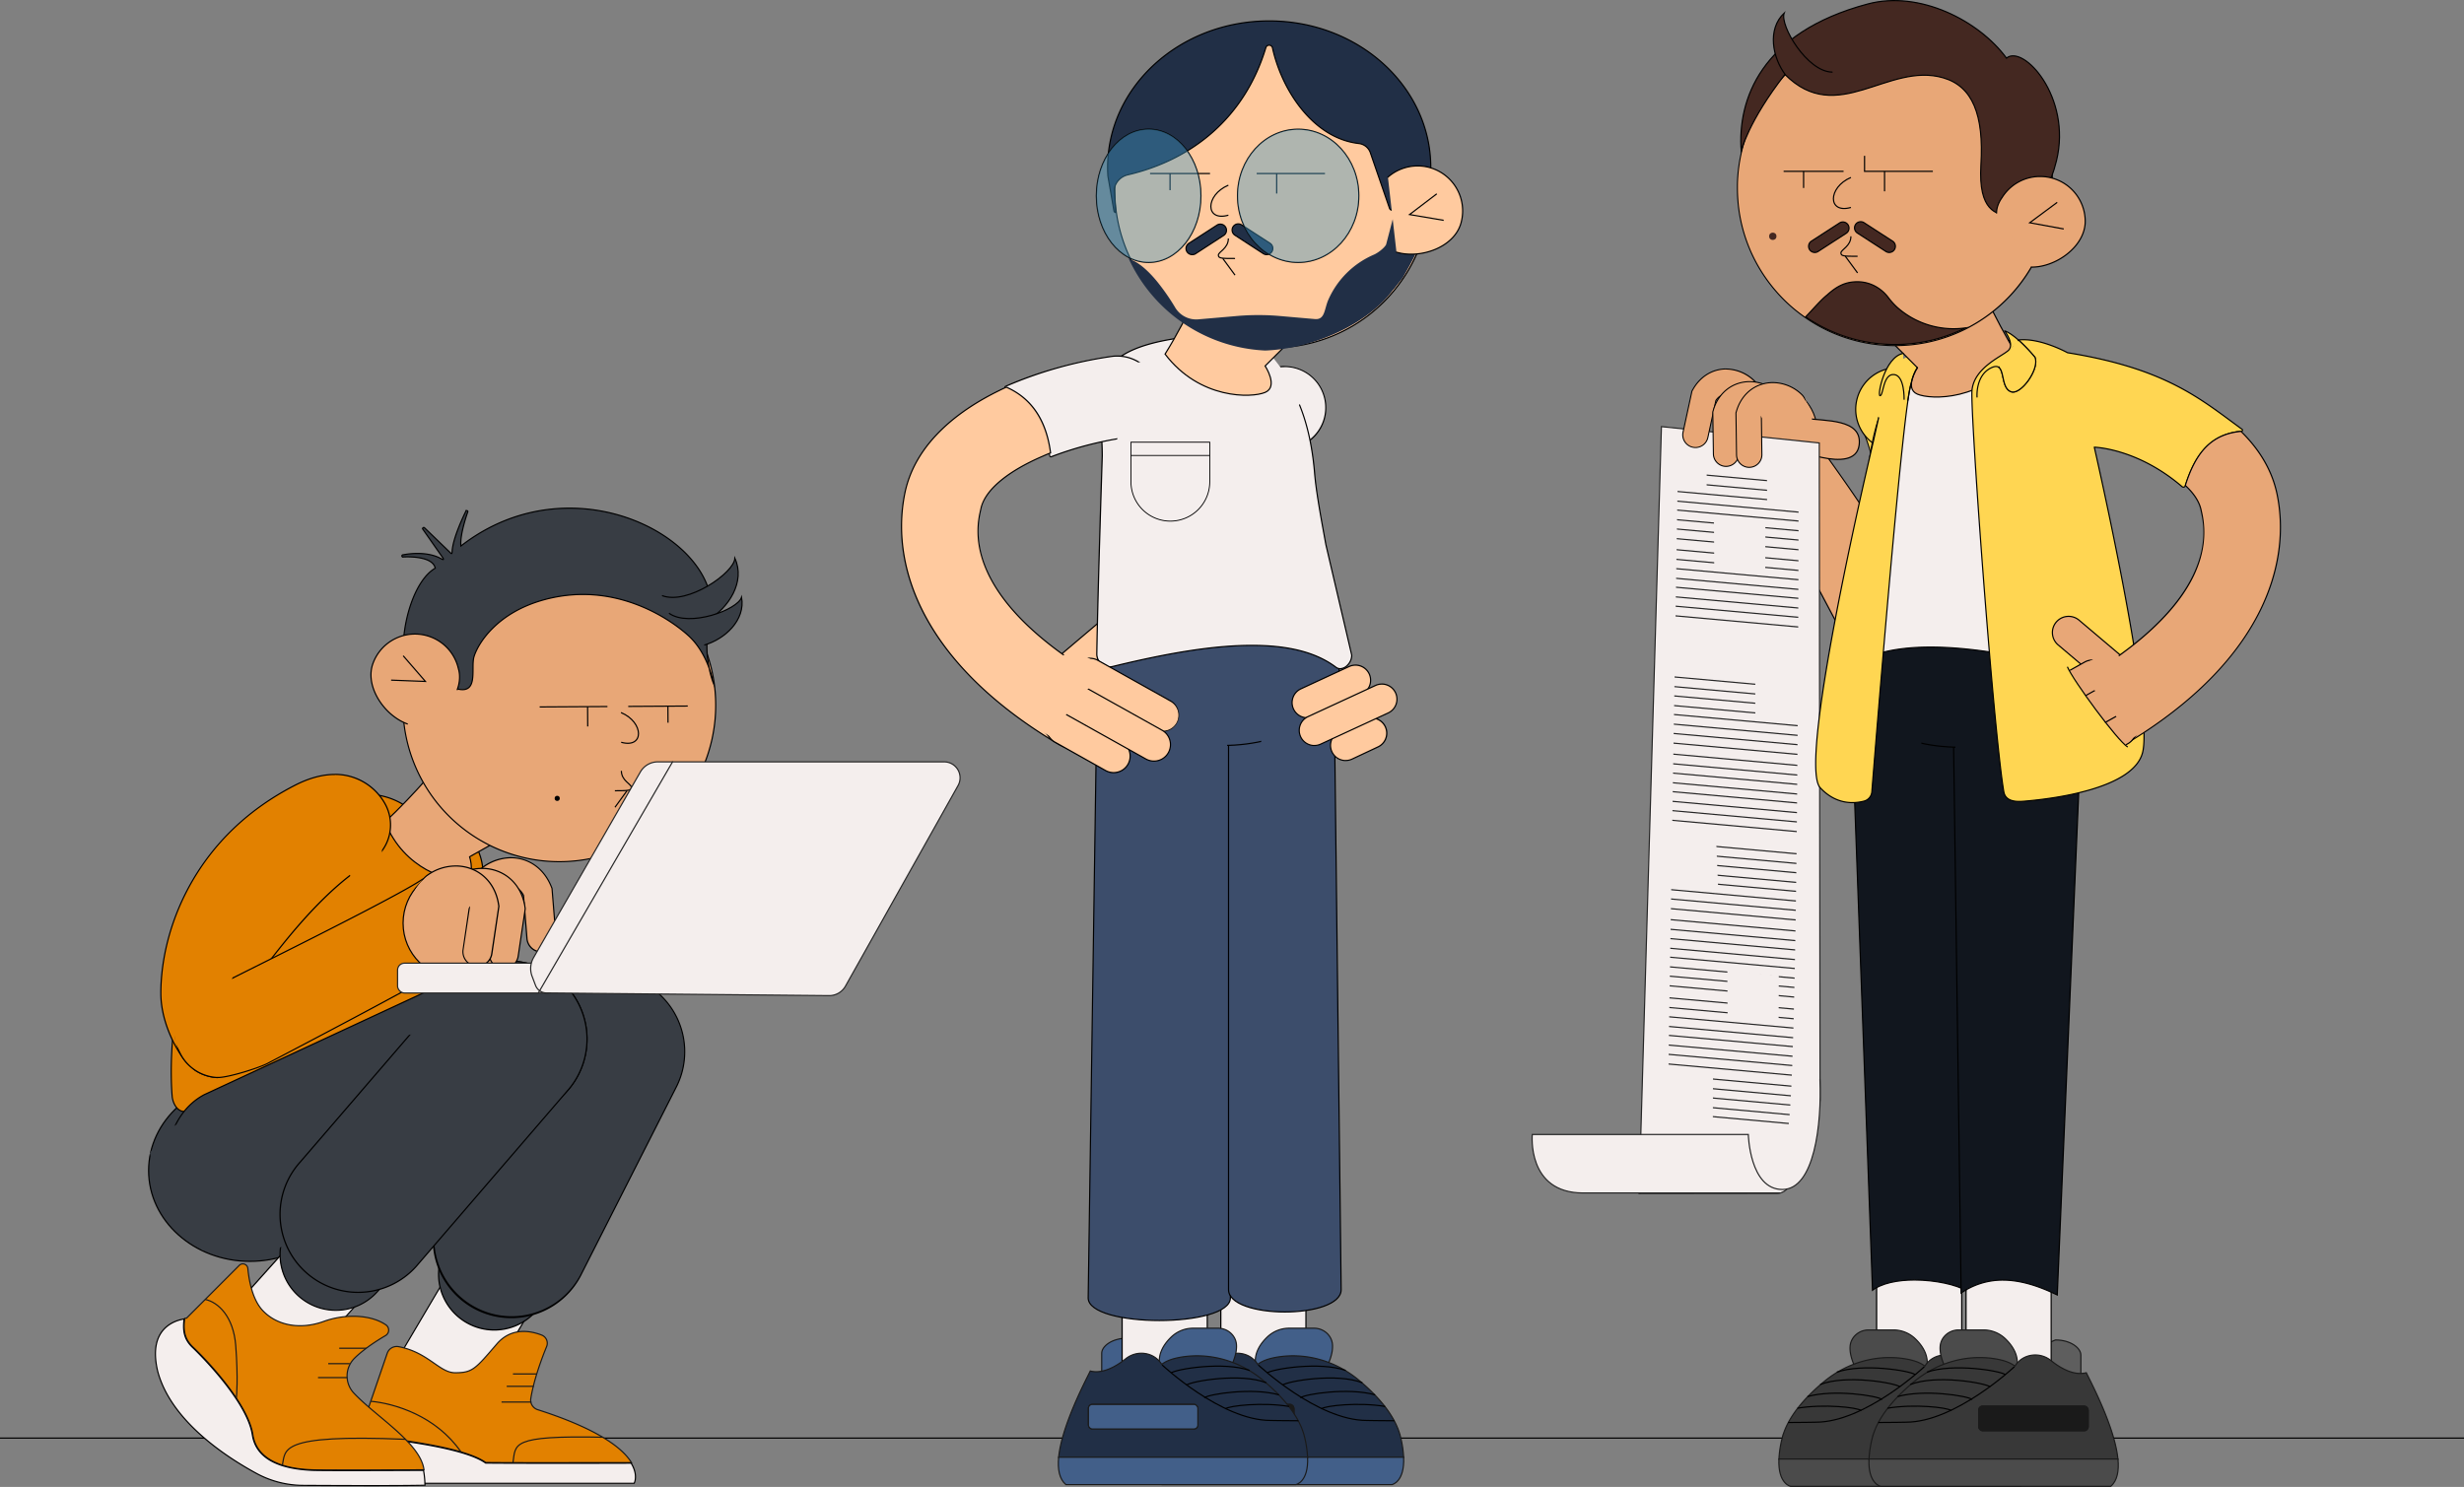 <svg id="Calque_1" data-name="Calque 1" xmlns="http://www.w3.org/2000/svg" viewBox="0 0 1741.03 1050.83"><rect x="0" y="0" width="1741.03" height="1050.83" fill="#808080" stroke="none"/><defs><style>.cls-1,.cls-26,.cls-28,.cls-29,.cls-9{fill:none;}.cls-1,.cls-13,.cls-14,.cls-16,.cls-22,.cls-24,.cls-25,.cls-26,.cls-27,.cls-32,.cls-35,.cls-36,.cls-39,.cls-4,.cls-6{stroke:#000;}.cls-1,.cls-10,.cls-11,.cls-12,.cls-14,.cls-15,.cls-18,.cls-19,.cls-20,.cls-22,.cls-24,.cls-25,.cls-27,.cls-28,.cls-29,.cls-30,.cls-32,.cls-34,.cls-35,.cls-36,.cls-39,.cls-4,.cls-6,.cls-8,.cls-9{stroke-miterlimit:10;}.cls-1,.cls-10,.cls-11,.cls-12,.cls-15,.cls-16,.cls-18,.cls-19,.cls-20,.cls-22,.cls-24,.cls-25,.cls-26,.cls-27,.cls-28,.cls-29,.cls-30,.cls-32,.cls-34,.cls-36,.cls-39,.cls-4,.cls-6,.cls-8,.cls-9{stroke-width:0.83px;}.cls-2,.cls-6{fill:#383d44;}.cls-3,.cls-8{fill:#e28100;}.cls-14,.cls-24,.cls-4,.cls-5{fill:#e8a777;}.cls-11,.cls-35,.cls-7{fill:#f4eeed;}.cls-10,.cls-15,.cls-18,.cls-19,.cls-20,.cls-30,.cls-34,.cls-8,.cls-9{stroke:#1a1a1a;}.cls-10{fill:#0b57c1;}.cls-11,.cls-12,.cls-29{stroke:#262626;}.cls-11,.cls-12,.cls-13,.cls-16,.cls-24,.cls-25,.cls-26,.cls-29,.cls-39{stroke-linecap:round;}.cls-12{fill:#e5e8da;}.cls-13,.cls-16,.cls-21{fill:#ffd652;}.cls-13,.cls-16,.cls-26{stroke-linejoin:round;}.cls-13,.cls-14{stroke-width:0.73px;}.cls-15{fill:#5e5e5e;}.cls-17{fill:#11161e;}.cls-18{fill:#4b4b4b;}.cls-19{fill:#383838;}.cls-20{fill:#1a1a1a;}.cls-22,.cls-23,.cls-25{fill:#442821;}.cls-27,.cls-31,.cls-39{fill:#ffca9f;}.cls-28{stroke:#020202;}.cls-30{fill:#425f89;}.cls-32,.cls-33{fill:#3c4d6b;}.cls-34,.cls-36,.cls-37{fill:#212f46;}.cls-35{stroke-width:0.62px;}.cls-38{fill:#429ac6;opacity:0.42;}</style></defs><line class="cls-1" y1="1016.32" x2="1741.03" y2="1016.32"/><ellipse class="cls-2" cx="176.59" cy="827.24" rx="71.57" ry="64.17"/><path d="M270.47,778.08c39.24,0,71.16,28.6,71.16,63.75s-31.92,63.75-71.16,63.75-71.15-28.6-71.15-63.75,31.92-63.75,71.15-63.75m0-.83c-39.75,0-72,28.91-72,64.58s32.23,64.58,72,64.58,72-28.92,72-64.58-32.23-64.58-72-64.58Z" transform="translate(-93.88 -14.58)"/><path class="cls-3" d="M224.36,800.15c-5,0-8-5.08-8.79-10.11-.09-.87-9-89.32,40.87-159,23.35-32.61,62.09-55.38,94.21-55.38,11.92,0,22.3,3.13,30.86,9.3l.05,0,23.38,8.11c.63.16,1.22.31,1.8.48,19.05,5.46,31.07,24.73,28,44.8L413.45,739.48,226,800A8.26,8.26,0,0,1,224.36,800.15Z" transform="translate(-93.88 -14.58)"/><path d="M350.65,575.26v.84h0c11.83,0,22.13,3.1,30.62,9.21l.09.08.12,0,23.33,8.08,0,0h0c.59.14,1.17.29,1.74.46,18.85,5.4,30.75,24.47,27.69,44.29L413.1,739.16l-187.18,60.4a7.68,7.68,0,0,1-1.56.17c-4.75,0-7.63-4.9-8.37-9.72,0-.22-2.35-22.46,1.51-53,3.56-28.17,13.27-69.37,39.28-105.69A145.79,145.79,0,0,1,300,591.91c17.38-10.35,34.91-15.81,50.69-15.81v-.84m0,0c-32.87,0-71.93,24-94.55,55.55-50.56,70.62-40.94,159.29-40.94,159.29.88,5.72,4.23,10.46,9.2,10.46a8.56,8.56,0,0,0,1.78-.19L413.81,739.8l21.31-101.34c3.09-20-8.81-39.68-28.27-45.26-.58-.17-1.17-.33-1.77-.47l-23.33-8.09c-9-6.48-19.67-9.38-31.1-9.38Z" transform="translate(-93.88 -14.58)"/><path class="cls-4" d="M465.41,597.74l-39.7,22.33s4.82,15.17-4.58,16.35-41.77-6.95-55.23-41c21-19.18,42.73-46,42.73-46Z" transform="translate(-93.88 -14.58)"/><path class="cls-5" d="M489.18,623.53a111.63,111.63,0,0,1-19.12-1.66c-1.63-.29-3.28-.61-4.9-1a110.59,110.59,0,0,1-84.5-86.43,108.37,108.37,0,0,1-2.1-22.6c0-1.24.05-2.46.1-3.7.08-1.64.18-3.23.31-4.71.19-2.12.44-4.28.76-6.43.11-.75.22-1.51.35-2.27.36-2,.72-3.9,1.13-5.73.27-1.22.57-2.45.88-3.66a114,114,0,0,1,3.68-11.62c1.55-4.08,3-8,4.41-11.8,15.4-41.59,23.89-64.5,67.26-64.5,14.19,0,32.39,2.51,55.62,7.67a110.46,110.46,0,0,1,84.4,129.5c-.15.8-.31,1.58-.49,2.37-.59,2.66-1.32,5.43-2.15,8.22-.63,2.06-1.25,3.92-1.88,5.67a110.05,110.05,0,0,1-13.85,26.32c-.56.81-1.14,1.59-1.74,2.38a111.89,111.89,0,0,1-36.43,31,110.22,110.22,0,0,1-51.74,12.91Z" transform="translate(-93.88 -14.58)"/><path d="M457.44,397.86c14.16,0,32.33,2.51,55.53,7.67a110.05,110.05,0,0,1,84.08,129c-.15.78-.31,1.57-.48,2.35-.59,2.65-1.32,5.41-2.15,8.19-.63,2.06-1.24,3.91-1.87,5.64A109.23,109.23,0,0,1,578.74,577c-.48.7-1,1.45-1.72,2.36a111.39,111.39,0,0,1-36.29,30.92,109.79,109.79,0,0,1-70.6,11.21c-1.62-.28-3.26-.61-4.88-1h-.05a110.17,110.17,0,0,1-84.14-86.09A108.27,108.27,0,0,1,379,511.87c0-1.13,0-2.33.09-3.67.08-1.65.19-3.23.32-4.7.18-2.12.44-4.27.76-6.42.09-.73.21-1.49.34-2.26.35-2,.72-3.87,1.13-5.7.24-1.11.53-2.3.87-3.64a111.73,111.73,0,0,1,3.67-11.59c1.55-4.08,3-8,4.41-11.8,15.33-41.41,23.78-64.23,66.87-64.23m0-.83c-47.64,0-53.56,27.71-72.05,76.57a110.9,110.9,0,0,0-3.7,11.67c-.31,1.21-.61,2.44-.89,3.67-.42,1.92-.79,3.83-1.13,5.74h0c-.13.76-.25,1.53-.35,2.28-.32,2.15-.57,4.31-.76,6.45-.14,1.58-.24,3.16-.32,4.74-.05,1.24-.08,2.47-.09,3.7a108.22,108.22,0,0,0,2.1,22.69A110.94,110.94,0,0,0,465,621.29h.05c1.64.37,3.28.69,4.91,1a111.08,111.08,0,0,0,107.71-42.44c.59-.79,1.18-1.58,1.74-2.39A110.55,110.55,0,0,0,593.33,551c.68-1.88,1.3-3.77,1.88-5.69.82-2.71,1.54-5.45,2.17-8.25.17-.79.33-1.58.49-2.38a110.89,110.89,0,0,0-84.72-130c-23.31-5.18-41.4-7.69-55.71-7.69Z" transform="translate(-93.88 -14.58)"/><circle cx="393.72" cy="564.22" r="1.82"/><path class="cls-6" d="M378.77,478.05c-1-24.69,8.51-53.8,22.65-61.93-2-9.5-23-7.9-23-7.9a.79.79,0,0,1,.34-1.54s15.9-3.49,26.93,2.82c2.64,1.51,1.12-.69.73-1.24l-13.79-19.7a.79.79,0,0,1,1.2-1L412,405.11c.48.47,1.27,1.49,1.34-.5.36-10.18,9.57-28.43,9.57-28.43a.79.79,0,0,1,1.57-.07s-5.86,16.2-4.93,24.34c81.52-63.31,190.26-1.51,175.87,54.21-5.72,22.11,2.42,42.49,2.42,42.49s-3.39-20.64-17.72-33.52c-13.76-12.38-52.51-38.54-101.55-25.27-33.81,9.16-47,31.25-49.74,40.22s5.09,31.14-18.09,20.61c-2.3,8.77-16.12,7.32-31.21,1.84S378.77,478.05,378.77,478.05Z" transform="translate(-93.88 -14.58)"/><path class="cls-4" d="M382,526.31a35.35,35.35,0,0,1-6.72-3.28,43.06,43.06,0,0,1-5.86-4.42c-10-9.05-16.31-23.12-12.07-35a31.56,31.56,0,0,1,40.27-19.12l.9.34a31.43,31.43,0,0,1,19.31,22.56s2.29,6.44-1,14.9" transform="translate(-93.88 -14.58)"/><polyline class="cls-1" points="284.89 463.46 300.6 481.58 276.35 480.66"/><path class="cls-6" d="M594.5,452.5c14.17-8.37,26.25-26.82,18.62-43.4-.34,10.14-33.41,33.33-51.46,26.39" transform="translate(-93.88 -14.58)"/><path class="cls-6" d="M591.5,470.47c14.37-4.08,29.24-17.49,26.37-33.82-2.64,8.83-37,21.56-51.3,11.3" transform="translate(-93.88 -14.58)"/><path class="cls-1" d="M532.68,518.16c16.39,6.91,16.51,25.59.13,21" transform="translate(-93.88 -14.58)"/><line class="cls-1" x1="485.95" y1="498.97" x2="443.91" y2="499.23"/><line class="cls-1" x1="472.01" y1="510.74" x2="471.94" y2="499.06"/><line class="cls-1" x1="429.21" y1="499.32" x2="381.33" y2="499.61"/><line class="cls-1" x1="415.28" y1="513.41" x2="415.19" y2="499.4"/><path class="cls-1" d="M532.93,559.38c.05,7,7.07,9.3,7.08,11.64s-2.32,2.35-11.66,2.4" transform="translate(-93.88 -14.58)"/><line class="cls-1" x1="443.05" y1="558.79" x2="434.54" y2="570.52"/><path class="cls-7" d="M404.74,1018.13a31.62,31.62,0,0,1-27.19-47.72l46.74-79.06a31.62,31.62,0,0,1,43.31-11.13,31.62,31.62,0,0,1,11.13,43.32L432,1002.59a31.69,31.69,0,0,1-24.5,15.42C406.58,1018.09,405.65,1018.13,404.74,1018.13Z" transform="translate(-93.88 -14.58)"/><path d="M451.54,875.4v.83a31.22,31.22,0,0,1,26.83,47.1l-46.74,79a31.29,31.29,0,0,1-24.18,15.22c-.9.07-1.81.11-2.71.11a31.2,31.2,0,0,1-26.83-47.09l46.73-79.06a31.39,31.39,0,0,1,26.9-15.33v-.83m0,0a32,32,0,0,0-27.61,15.74L377.19,970.2a32,32,0,0,0,27.55,48.34c.93,0,1.86,0,2.78-.12a32,32,0,0,0,24.83-15.61l46.74-79.06a32.06,32.06,0,0,0-27.55-48.35Z" transform="translate(-93.88 -14.58)"/><path class="cls-2" d="M443,954.52a39.37,39.37,0,0,1-31.88-62.33l66.51-92.65a39.5,39.5,0,0,1,32-16.42,39.11,39.11,0,0,1,22.92,7.39c10.15,7.29,3,36.36-2.14,53-7.51,24.33-18.79,48.62-24.92,57.16l-30.41,37.37a39.52,39.52,0,0,1-32,16.43Z" transform="translate(-93.88 -14.58)"/><path d="M509.64,782.71v.83h0a38.7,38.7,0,0,1,22.68,7.31c7.26,5.21,6.42,24.38-2.29,52.59-7.5,24.27-18.73,48.48-24.85,57l-30.41,37.36,0,0v0a39.08,39.08,0,0,1-31.68,16.25H443a39,39,0,0,1-31.54-61.68L478,799.78a39.07,39.07,0,0,1,31.68-16.24v-.83m0,0a39.74,39.74,0,0,0-32.36,16.58l-66.51,92.65a39.8,39.8,0,0,0,32.22,63h.07a39.75,39.75,0,0,0,32.35-16.59L505.84,901c12.81-17.85,44.82-98,27-110.79a39.59,39.59,0,0,0-23.16-7.46Z" transform="translate(-93.88 -14.58)"/><path class="cls-2" d="M455.4,945.19A54.49,54.49,0,0,1,431,939.45,55.2,55.2,0,0,1,406,865.58L414,853l-88.81,30.42a55.13,55.13,0,1,1-37.84-103.56L502.82,706.1a54.6,54.6,0,0,1,15.1-3.22c.39,0,.75-.06,1.12-.08,1.21-.08,2.4-.11,3.57-.11A54.45,54.45,0,0,1,547,708.42a55.21,55.21,0,0,1,25,73.87L504.86,914.5a55.3,55.3,0,0,1-40.61,30A54.65,54.65,0,0,1,455.4,945.19Z" transform="translate(-93.88 -14.58)"/><path d="M522.61,702.27v.83a54.73,54.73,0,0,1,49,79L504.49,914.32a54.87,54.87,0,0,1-40.3,29.74,54.23,54.23,0,0,1-33-5A54.77,54.77,0,0,1,406.4,865.8l7.36-11.55,1.27-2-2.24.77-87.71,30a54.71,54.71,0,0,1-37.56-102.78L503,706.48a54.27,54.27,0,0,1,15-3.19c.36,0,.72-.06,1.12-.08,1.16-.07,2.34-.11,3.5-.11v-.83m0,0c-1.19,0-2.37,0-3.55.11-.39,0-.78,0-1.17.09a54.73,54.73,0,0,0-15.21,3.23L287.25,779.49a55.54,55.54,0,1,0,38.12,104.34l87.69-30-7.39,11.59a55.55,55.55,0,1,0,99.56,49.29l67.11-132.21a55.57,55.57,0,0,0-49.73-80.2Z" transform="translate(-93.88 -14.58)"/><path class="cls-7" d="M289.7,983.41a33.7,33.7,0,0,1-3.49-.19,31.62,31.62,0,0,1-20-52.54l61.3-68.39a31.62,31.62,0,0,1,47.09,42.22l-61.3,68.38A31.64,31.64,0,0,1,289.7,983.41Z" transform="translate(-93.88 -14.58)"/><path d="M351,851.36v.83a31.21,31.21,0,0,1,23.23,52L313,972.62A31.29,31.29,0,0,1,289.7,983a31.14,31.14,0,0,1-20.82-8A31.21,31.21,0,0,1,266.47,931l61.3-68.38A31.27,31.27,0,0,1,351,852.19v-.83m0,0A32,32,0,0,0,327.15,862l-61.3,68.38a32,32,0,0,0,47.71,42.77l61.3-68.38A32,32,0,0,0,351,851.36Z" transform="translate(-93.88 -14.58)"/><path class="cls-2" d="M331.13,940.57a39.5,39.5,0,0,1-4.35-.24,39.37,39.37,0,0,1-25-65.41L378,790a39.37,39.37,0,1,1,58.63,52.56l-76.12,84.92A39.44,39.44,0,0,1,331.13,940.57Z" transform="translate(-93.88 -14.58)"/><path d="M407.28,776.49v.83h0a39,39,0,0,1,29,65L360.15,927.2a39,39,0,0,1-29,13,39,39,0,0,1-29-65l76.13-84.93a39,39,0,0,1,29-12.95v-.83m0,0a39.68,39.68,0,0,0-29.64,13.23l-76.13,84.92a39.8,39.8,0,0,0,25.22,66.11,40.36,40.36,0,0,0,4.39.24,39.72,39.72,0,0,0,29.65-13.23l76.12-84.93a39.79,39.79,0,0,0-29.61-66.34Z" transform="translate(-93.88 -14.58)"/><path class="cls-2" d="M267.74,897.69A55.68,55.68,0,0,1,243,891.86,54.77,54.77,0,0,1,219,868.35a66.79,66.79,0,0,1-5.79-44.85c3.49-16,12.39-28.58,25-35.29l189.44-88a55.13,55.13,0,1,1,51.64,97.42l-185.8,93.6A55.34,55.34,0,0,1,267.74,897.69Z" transform="translate(-93.88 -14.58)"/><path d="M453.46,694.22a54.72,54.72,0,0,1,25.67,103.07l-185.82,93.6a54.69,54.69,0,0,1-74-22.73,66.46,66.46,0,0,1-5.76-44.57c3.47-15.93,12.29-28.36,24.81-35l189.5-88a54.81,54.81,0,0,1,25.57-6.37h0m0-.83a55.33,55.33,0,0,0-26,6.47L238,787.84c-27.11,14.36-33.8,53.6-19.43,80.71a55.29,55.29,0,0,0,24.23,23.68,55.86,55.86,0,0,0,24.9,5.87,55.26,55.26,0,0,0,25.95-6.47L479.51,798a55.55,55.55,0,0,0-26.05-104.64Z" transform="translate(-93.88 -14.58)"/><polygon class="cls-2" points="154.28 777.57 116.64 799.46 105.86 814.96 119.69 860.82 143.05 883.52 177.9 886.41 197.47 881.73 213.34 874.99 214.87 835.75 197.47 798.56 154.28 777.57"/><path class="cls-2" d="M346.88,927.88a56,56,0,0,1-6.08-.33A55.14,55.14,0,0,1,305.85,836L412.47,712.13a55.13,55.13,0,0,1,82.1,73.6L388,909.56A55.24,55.24,0,0,1,346.88,927.88Z" transform="translate(-93.88 -14.58)"/><path d="M453.54,693.39v.83a54.72,54.72,0,0,1,40.71,91.25L387.64,909.27a54.77,54.77,0,0,1-40.76,18.2,55.43,55.43,0,0,1-6-.33,54.71,54.71,0,0,1-34.67-90.92l106.6-123.81a54.8,54.8,0,0,1,40.76-18.19v-.83m0,0a55.41,55.41,0,0,0-41.38,18.47L305.54,835.67A55.55,55.55,0,0,0,340.75,928a54.62,54.62,0,0,0,6.13.34,55.39,55.39,0,0,0,41.38-18.47L494.88,786a55.54,55.54,0,0,0-41.35-92.62Z" transform="translate(-93.88 -14.58)"/><polygon class="cls-2" points="255.43 736.76 315.71 694.25 359.26 691.49 306.32 728.54 255.43 736.76"/><path class="cls-8" d="M540.08,1048.22c-28,0-80.17.17-103-.08-15.51-11.17-65.42-17-91.79-19.46h0a6.54,6.54,0,0,0,3.71-3.89L367.47,971a7.12,7.12,0,0,1,8-4.72c21.09,4,28.84,18.45,40,18.45,12.17,0,14.2-2.53,29.4-20.28,10.43-12.17,24.2-9.31,31.83-6.32a6.17,6.17,0,0,1,3.42,8.07c-3.22,7.87-9,23.15-11.18,36.75a7.08,7.08,0,0,0,4.81,7.86C517.2,1024.69,534,1038.33,540.08,1048.22Z" transform="translate(-93.88 -14.58)"/><path class="cls-7" d="M339.77,1062.87a8.4,8.4,0,0,1-7.89-11.23l6.25-17.5a8.75,8.75,0,0,1,5-5.24c28.56,2.64,78.61,8.68,93.74,19.58l.11.07h.13c9.32.11,24.8.16,46,.16,19.43,0,39.93,0,54.64-.07h2.06c4.7,7.76,2.66,13.14,2.14,14.24Z" transform="translate(-93.88 -14.58)"/><path d="M343.22,1029.32c28.53,2.64,78.39,8.67,93.43,19.49l.21.16h.26c9.33.1,24.83.15,46.07.15,19.51,0,39.92,0,54.81-.07h1.61c4.23,7.11,2.72,12,2.11,13.4h-202a8,8,0,0,1-7.5-10.67l6.26-17.51a8.31,8.31,0,0,1,4.69-5m-.13-.85a9.2,9.2,0,0,0-5.35,5.53l-6.26,17.5a8.82,8.82,0,0,0,8.29,11.78H542.24s3.48-5.93-2.16-15.06c-14.82,0-36.44.07-56.89.07-18.14,0-35.35,0-46.06-.15-15.51-11.17-67.67-17.23-94-19.67Z" transform="translate(-93.88 -14.58)"/><path class="cls-9" d="M355.88,1004.89c17.06,1.6,46.15,10.37,63.73,35.81" transform="translate(-93.88 -14.58)"/><path class="cls-9" d="M456.34,1048.29c2-13.25-2-19.36,63.34-18" transform="translate(-93.88 -14.58)"/><line class="cls-9" x1="362.45" y1="970.99" x2="379.29" y2="970.99"/><line class="cls-9" x1="358.03" y1="979.74" x2="377.2" y2="979.74"/><line class="cls-9" x1="354.37" y1="990.85" x2="375.47" y2="990.85"/><path class="cls-7" d="M277,728.15a5,5,0,0,1-.76-.07l.17-.28A5.6,5.6,0,0,1,277,728.15Z" transform="translate(-93.88 -14.58)"/><path d="M276.36,727.8l-.17.28a2.8,2.8,0,0,0,.61.07H277a5.6,5.6,0,0,0-.59-.35Z" transform="translate(-93.88 -14.58)"/><path class="cls-3" d="M246.94,776a30.82,30.82,0,0,1-15.39-5.29c-1-.94-1.86-1.69-2.71-2.42a30.6,30.6,0,0,1-6.06-6.58c-7.38-10.47-15.26-27.88-15.26-45.34,0-14.37,2.57-43.24,19.9-75.14,16.64-30.64,41.8-54.77,74.77-71.72,9.94-5.11,19.44-7.7,28.25-7.7A40.45,40.45,0,0,1,365.54,582a30.78,30.78,0,0,1-10.84,42.12c-28.75,17-55.29,50.54-66.63,64.86l-1.32,1.67c-6.15,7.73-13.54,19.4-13.82,31.1v.1c-.11,4.52,1.42,6,2.64,6.53l-28.18,47.73Z" transform="translate(-93.88 -14.58)"/><path d="M330.44,561.43v.83a40,40,0,0,1,34.74,19.9,30.36,30.36,0,0,1-10.69,41.55c-28.82,17-55.4,50.62-66.75,65l-1.32,1.67c-6.18,7.78-13.62,19.53-13.9,31.35v.1c-.1,4.26,1.23,6,2.47,6.72l-27.82,47.12H247a30.51,30.51,0,0,1-15.13-5.18c-1-1-1.89-1.71-2.73-2.43a29.85,29.85,0,0,1-6-6.51c-7.34-10.42-15.19-27.74-15.19-45.1,0-14.33,2.57-43.12,19.85-74.94,16.61-30.56,41.7-54.64,74.6-71.55,9.88-5.08,19.32-7.65,28.06-7.65v-.83m0,0c-8.23,0-17.72,2.23-28.44,7.74-73.31,37.69-94.91,105-94.9,147.23,0,17.8,8,35.15,15.34,45.58,3.47,4.95,5.39,5.78,8.87,9.11a31.34,31.34,0,0,0,15.61,5.36l.7,0,28.57-48.41c-1.08-.22-3-1.29-2.85-6.27.07-2.63.17-13.91,13.73-30.95,10-12.57,37.92-48.74,67.84-66.43a31.18,31.18,0,0,0,11-42.69,40.69,40.69,0,0,0-35.46-20.31Z" transform="translate(-93.88 -14.58)"/><path class="cls-3" d="M247.64,776.07l-.7,0a31.24,31.24,0,0,1-23.18-12.85A30,30,0,0,1,221,758.5a31,31,0,0,1,9.85-38.71c1.45-1,17.44-9,37.68-19.17l18.76-9.39c41.27-20.68,90.44-45.6,104.41-54.83A31.08,31.08,0,1,1,426,688.23c-20.21,13.38-101.91,56.27-132.67,72.42L283.15,766c-6.29,3.33-27.86,10.08-35.08,10.08Z" transform="translate(-93.88 -14.58)"/><path d="M408.8,631.65a30.66,30.66,0,0,1,17,56.23c-20.21,13.38-101.93,56.28-132.69,72.44-4.63,2.43-8.13,4.26-10.12,5.32-6.25,3.31-27.71,10-34.88,10h-.4l-.7,0A30.74,30.74,0,0,1,224.1,763a29.21,29.21,0,0,1-2.75-4.63,30.59,30.59,0,0,1,9.71-38.19c1.43-1,17.43-9,37.69-19.17l18.7-9.36c41.29-20.69,90.47-45.61,104.45-54.86a30.57,30.57,0,0,1,16.9-5.09h0m0-.84a31.38,31.38,0,0,0-17.36,5.24c-14,9.26-63.82,34.5-104.37,54.81-29.8,14.94-54.59,27.24-56.5,28.6a31.49,31.49,0,0,0-10,39.22,30.76,30.76,0,0,0,2.82,4.75,31.55,31.55,0,0,0,23.5,13l.7,0h.45c7.31,0,28.91-6.76,35.27-10.13C298.65,758.26,403,704,426.22,688.58a31.5,31.5,0,0,0-17.42-57.77Z" transform="translate(-93.88 -14.58)"/><circle class="cls-4" cx="323.9" cy="652.39" r="39.09"/><path class="cls-5" d="M476.43,687.32a10.29,10.29,0,0,1-10.2-9.42l-2.47-30.55,0-.07c-1.73-3.43-4.2-5.43-7.33-5.93a10,10,0,0,0-1.55-.13,13.1,13.1,0,0,0-9.72,4.79,10.25,10.25,0,1,1-15.61-13.28,33.8,33.8,0,0,1,25.34-12,30.54,30.54,0,0,1,4.79.38c10.63,1.71,19.26,8.93,23.69,19.82l.6,1.46,2.73,33.87a10.3,10.3,0,0,1-7.89,10.81,11.11,11.11,0,0,1-1.5.23Z" transform="translate(-93.88 -14.58)"/><path d="M454.85,620.31v.83a29.75,29.75,0,0,1,4.72.37c10.48,1.69,19,8.82,23.38,19.57l.57,1.4,2.73,33.8a9.88,9.88,0,0,1-9,10.6c-.26,0-.53,0-.8,0a9.88,9.88,0,0,1-9.79-9l-2.46-30.46v-.16l-.08-.15c-1.79-3.56-4.36-5.63-7.64-6.15a9.46,9.46,0,0,0-1.61-.13,13.51,13.51,0,0,0-10,4.93,9.84,9.84,0,0,1-15-12.75,33.42,33.42,0,0,1,25-11.85v-.83m0,0a34,34,0,0,0-25.66,12.15,10.67,10.67,0,1,0,16.25,13.82,12.73,12.73,0,0,1,9.4-4.64,9.14,9.14,0,0,1,1.48.12c3,.48,5.36,2.4,7,5.71l2.46,30.46a10.67,10.67,0,0,0,10.62,9.81,8.44,8.44,0,0,0,.87,0,10.13,10.13,0,0,0,1.56-.24,10.67,10.67,0,0,0,8.22-11.25l-2.74-33.92-.62-1.53c-4.49-11-13.24-18.34-24-20.07a30.39,30.39,0,0,0-4.85-.38Z" transform="translate(-93.88 -14.58)"/><path class="cls-5" d="M449.9,699.12a10.73,10.73,0,0,1-1.51-.11,10.27,10.27,0,0,1-8.65-11.64l4.48-30.31,0-.08c-.91-3.74-2.86-6.24-5.81-7.44a10.53,10.53,0,0,0-4-.74,13.62,13.62,0,0,0-8.06,2.75,10.17,10.17,0,0,1-6.1,2,10.25,10.25,0,0,1-10.15-11.75,10.16,10.16,0,0,1,4-6.73,34.24,34.24,0,0,1,20.27-6.79,31,31,0,0,1,11.7,2.25c10,4.06,16.76,13,18.62,24.65l.25,1.56-5,33.61A10.31,10.31,0,0,1,449.9,699.12Z" transform="translate(-93.88 -14.58)"/><path d="M434.43,627.88v.83A30.31,30.31,0,0,1,446,630.94c9.84,4,16.53,12.86,18.37,24.32l.24,1.5-5,33.55a9.87,9.87,0,0,1-9.71,8.39,10,10,0,0,1-1.45-.1,9.86,9.86,0,0,1-8.3-11.17l4.47-30.23,0-.16,0-.16c-.95-3.87-3-6.47-6.06-7.72a10.76,10.76,0,0,0-4.12-.78,14.12,14.12,0,0,0-8.31,2.83,9.84,9.84,0,0,1-11.73-15.79,33.85,33.85,0,0,1,20-6.71v-.83m0,0a34.58,34.58,0,0,0-20.52,6.87,10.67,10.67,0,1,0,12.72,17.13,13.32,13.32,0,0,1,7.81-2.67,10.13,10.13,0,0,1,3.81.72c2.81,1.14,4.68,3.54,5.56,7.15l-4.47,30.23a10.67,10.67,0,0,0,9,12.11,10.38,10.38,0,0,0,1.57.12,10.68,10.68,0,0,0,10.54-9.11l5-33.67-.26-1.63c-1.88-11.75-8.76-20.85-18.87-25a31.33,31.33,0,0,0-11.86-2.29Z" transform="translate(-93.88 -14.58)"/><path class="cls-5" d="M431.24,697.42a11,11,0,0,1-1.51-.11,10.26,10.26,0,0,1-8.64-11.64l4.48-30.32,0-.08c-.92-3.73-2.87-6.23-5.81-7.43a10.59,10.59,0,0,0-4-.75,13.69,13.69,0,0,0-8.06,2.75,10.12,10.12,0,0,1-6.1,2,10.31,10.31,0,0,1-8.24-4.15,10.25,10.25,0,0,1,2.12-14.34,34.36,34.36,0,0,1,20.28-6.79,30.77,30.77,0,0,1,11.69,2.26c10,4.06,16.76,13,18.63,24.64l.25,1.56-5,33.61A10.31,10.31,0,0,1,431.24,697.42Z" transform="translate(-93.88 -14.58)"/><path d="M415.77,626.18V627a30.59,30.59,0,0,1,11.54,2.22c9.83,4,16.53,12.87,18.37,24.33l.24,1.5-5,33.54a9.89,9.89,0,0,1-9.72,8.4,8.85,8.85,0,0,1-1.45-.11,9.83,9.83,0,0,1-8.29-11.16L426,655.49l0-.16,0-.15c-.95-3.88-3-6.47-6.06-7.72a10.76,10.76,0,0,0-4.12-.78,14.12,14.12,0,0,0-8.3,2.83,9.84,9.84,0,1,1-11.73-15.79,33.83,33.83,0,0,1,20-6.71v-.83m0,0a34.59,34.59,0,0,0-20.53,6.87A10.67,10.67,0,0,0,408,650.18a13.27,13.27,0,0,1,7.81-2.67,10.12,10.12,0,0,1,3.81.71c2.82,1.15,4.68,3.55,5.56,7.15l-4.46,30.23a10.66,10.66,0,0,0,9,12.12,12,12,0,0,0,1.57.11,10.67,10.67,0,0,0,10.54-9.11l5-33.67-.26-1.62c-1.89-11.75-8.77-20.85-18.88-25a31.5,31.5,0,0,0-11.85-2.28Z" transform="translate(-93.88 -14.58)"/><path class="cls-8" d="M393.47,1053.3c-17.79.08-71.17.33-79.13,0-9.58-.43-38.3-2.17-41.78-24.81S238.17,974,230.33,966.65c-6.22-5.88-7-12-5.91-20.4.81-.1,1.27-.12,1.27-.12L263,908.79a3.54,3.54,0,0,1,6,2.17c.8,8.57,3.24,22.14,10.55,29.84,10.08,10.6,26.31,13.61,42.78,7.76a61.86,61.86,0,0,1,23.08-3.74c10.65.42,17.3,3.39,21.2,6.11a4.49,4.49,0,0,1-.35,7.55c-5.77,3.38-15.2,9.37-21.91,16a17.68,17.68,0,0,0-.46,24.61C359.32,1015.57,391.05,1034.34,393.47,1053.3Z" transform="translate(-93.88 -14.58)"/><path class="cls-7" d="M355.89,1064.49c-17.31,0-35.63-.08-47.95-.16a69.42,69.42,0,0,1-32.63-8.33c-22.08-12-60.52-37.21-70-72.08-2.84-11.74-2-21,2.47-27.59,4.8-7,12.51-9,16.12-9.59-.94,8-.18,14.27,6.11,20.21.38.36,38.19,36.28,42.1,61.58,2.39,15.55,16.58,24,42.17,25.15,2.81.13,11.58.2,26.07.2,17.7,0,39.38-.1,51-.15h1.69a66.75,66.75,0,0,1,1,10.52C386.08,1064.41,373.22,1064.49,355.89,1064.49Z" transform="translate(-93.88 -14.58)"/><path d="M223.47,947.24c-.86,7.91,0,14.09,6.29,20,.38.36,38.09,36.18,42,61.34,2.42,15.78,16.74,24.36,42.57,25.51,2.81.12,11.58.19,26.08.19,17.54,0,39.13-.09,50.72-.15h1.67a65.23,65.23,0,0,1,.94,9.69c-8.08.17-20.81.25-37.84.25-17.3,0-35.62-.09-47.93-.16a69.21,69.21,0,0,1-32.44-8.28c-22-11.92-60.36-37.11-69.76-71.8-2.81-11.64-2-20.82,2.42-27.28s11.56-8.66,15.3-9.32m.95-1c-5.58.75-27.24,5.69-19.47,37.78,9.45,34.89,47.6,60.13,70.16,72.34a69.82,69.82,0,0,0,32.83,8.38c12.54.07,30.73.16,47.94.16,15.18,0,29.6-.07,38.69-.27a67.3,67.3,0,0,0-1.1-11.34c-10.7,0-34.26.16-53.08.16-12.48,0-22.87,0-26.05-.19-9.58-.43-38.3-2.17-41.78-24.81S238.17,974,230.33,966.65c-6.22-5.88-7-12-5.91-20.4Z" transform="translate(-93.88 -14.58)"/><line class="cls-10" x1="239.69" y1="952.82" x2="258.89" y2="952.82"/><line class="cls-10" x1="231.91" y1="963.73" x2="247.11" y2="963.73"/><line class="cls-10" x1="224.7" y1="973.57" x2="245.34" y2="973.57"/><path class="cls-9" d="M293.3,1050.45c2.63-11.16-4-22.54,87.1-18.69" transform="translate(-93.88 -14.58)"/><path class="cls-9" d="M260.89,1002.65v0c.08-.65,1.37-13.27-.44-37.07-1.61-20.88-12.56-30.73-21.52-32.66" transform="translate(-93.88 -14.58)"/><path class="cls-3" d="M222.93,760l-.23-.47c-2.1-2.35-5.08-8.12-5.08-8.12l-4.05-43L262,688.6l-6.05,26L291.35,711l-49.11,51Z" transform="translate(-93.88 -14.58)"/><polygon class="cls-3" points="235.03 584.47 253.32 575.08 267.93 584.47 271.05 612.25 263.38 621.02 250.45 627.1 235.03 584.47"/><path class="cls-5" d="M419.56,661.22c-12.16,9.51,8.05,23.84-7.38,23.84a27.95,27.95,0,1,1,0-55.89C427.61,629.17,440.88,644.55,419.56,661.22Z" transform="translate(-93.88 -14.58)"/><polygon class="cls-2" points="148.33 796.43 147.57 807.64 196.27 775.52 205.78 761.91 200.79 763.12 153.53 778.85 148.33 796.43"/><rect class="cls-11" x="280.91" y="680.68" width="110.63" height="21.1" rx="4.88"/><path class="cls-11" d="M472.29,711l-2.44-6.45a15.51,15.51,0,0,1,1.06-13.24l75.43-131.16A14.23,14.23,0,0,1,558.67,553H761a11.26,11.26,0,0,1,9.82,16.77L691.29,711.48a13.18,13.18,0,0,1-11.61,6.73L480,716.32A8.28,8.28,0,0,1,472.29,711Z" transform="translate(-93.88 -14.58)"/><line class="cls-12" x1="475.21" y1="538.42" x2="380.42" y2="701.69"/><path class="cls-13" d="M1408.78,315.59C1421.64,343.11,1424,383,1425,397c1.37,19-4.12,27.17-5.37,29.1-2.37,3.65-4.26,3.5-5.15,3.12l-3.27,49,.53.32a27.35,27.35,0,0,0,13.9,3.83c4.16-.68,6-.33,10.89-2.19,10.45-3.9,24.77-12.48,33.55-25.32,20.87-30.49,38.47-89.65,4.18-153-15.75-29.1-38.66-28.83-52.29-22.46A27.25,27.25,0,0,0,1408.78,315.59Z" transform="translate(-93.88 -14.58)"/><path class="cls-5" d="M1425.59,481.93a26.88,26.88,0,0,1-13.69-3.77l-.52-.31c-5-3.1-17.63-19.05-20.63-24.76-.91-1.75-2.53-4.8-4.68-8.85-14.22-26.82-52-98.09-60-117.71A27.1,27.1,0,0,1,1341,291.2a23.09,23.09,0,0,1,8.52-2c7.08,0,10.54,5.44,15.19,16.87,2.6,6.38,11.81,19.37,22.49,34.41,12.09,17,27.14,38.24,37.38,56.7l8.83,15.9c9.64,17.36,17.26,31.07,17.79,32.54a27,27,0,0,1-12,32.71,25.83,25.83,0,0,1-4.31,2,26.94,26.94,0,0,1-9.14,1.6Z" transform="translate(-93.88 -14.58)"/><path d="M1349.52,289.61c6.84,0,10.22,5.35,14.8,16.6,2.62,6.43,11.41,18.82,22.54,34.5,12.09,17,27.13,38.22,37.36,56.66l8.87,16c9.61,17.3,17.2,31,17.72,32.4A26.63,26.63,0,0,1,1439,478a25.89,25.89,0,0,1-4.25,2,26.31,26.31,0,0,1-9,1.58h-.19a26.52,26.52,0,0,1-13.47-3.71l-.52-.31c-4.93-3.07-17.5-18.93-20.48-24.61l-4.67-8.83c-14.22-26.82-52-98.08-60-117.69a26.7,26.7,0,0,1,14.68-34.78,22.58,22.58,0,0,1,8.37-2m0-.83a23.42,23.42,0,0,0-8.68,2,27.51,27.51,0,0,0-15.13,35.86c9.18,22.59,57.63,113.2,64.68,126.6,3,5.69,15.69,21.76,20.77,24.92l.53.32a27.35,27.35,0,0,0,13.9,3.83h.19a27.22,27.22,0,0,0,9.28-1.63,25.77,25.77,0,0,0,4.38-2,27.52,27.52,0,0,0,12.15-33.21c-.7-1.92-12.52-23-26.64-48.5-19.23-34.65-54.33-77.48-59.86-91.07-4.34-10.67-7.95-17.12-15.57-17.12Z" transform="translate(-93.88 -14.58)"/><circle class="cls-14" cx="1249.92" cy="305.37" r="34.16"/><path class="cls-4" d="M1369.12,310.12c14.14,2.24,40.85.12,38.41,19-2.9,22.38-50.82.67-50.82.67" transform="translate(-93.88 -14.58)"/><path class="cls-11" d="M1267.83,316.08l111.53,11.54.53,464.9-21.64,59.75a10,10,0,0,1-9,5.71l-97.21.12Z" transform="translate(-93.88 -14.58)"/><path class="cls-5" d="M1291.84,330.88a8.8,8.8,0,0,1-1.91-.21,9.67,9.67,0,0,1-1.27-.37,9,9,0,0,1-5.59-10.28l6.29-29,.68-1.19c5.1-8.92,13.42-14.18,22.82-14.43h.69a29.13,29.13,0,0,1,24.06,13.56,9,9,0,0,1-2.68,12.38,8.95,8.95,0,0,1-12.38-2.68,11.23,11.23,0,0,0-9-5.34h-.22c-2.77.08-5.14,1.52-7,4.29l0,.06-5.66,26.17a9,9,0,0,1-8.75,7.07Z" transform="translate(-93.88 -14.58)"/><path d="M1313.55,275.74a28.77,28.77,0,0,1,23.76,13.39,8.6,8.6,0,0,1-14.46,9.31,11.57,11.57,0,0,0-9.3-5.51h-.23c-2.89.08-5.36,1.57-7.33,4.45l-.08.12,0,.14-5.65,26.1a8.57,8.57,0,0,1-10.22,6.58,8.94,8.94,0,0,1-1.22-.36,8.64,8.64,0,0,1-5.36-9.86l6.27-29,.66-1.15c5-8.81,13.24-14,22.51-14.25h.68m0-.73h-.7c-9.53.25-18,5.58-23.12,14.61l-.71,1.24-6.3,29.07a9.32,9.32,0,0,0,5.82,10.7,9.18,9.18,0,0,0,1.32.39,9.59,9.59,0,0,0,2,.21,9.33,9.33,0,0,0,9.1-7.35l5.65-26.1c1.83-2.67,4.1-4.06,6.75-4.13h.21a10.81,10.81,0,0,1,8.69,5.18,9.32,9.32,0,0,0,15.68-10.09A29.38,29.38,0,0,0,1313.55,275Z" transform="translate(-93.88 -14.58)"/><path class="cls-5" d="M1313.46,344.17a9.64,9.64,0,0,1-1.19-.08,9,9,0,0,1-7.76-8.76l-.41-29.68.4-1.33c3-9.83,9.87-16.83,19-19.19a26.89,26.89,0,0,1,6.71-.85,29.72,29.72,0,0,1,20.47,8.47,9,9,0,1,1-12.49,12.85,11.66,11.66,0,0,0-8-3.4,8.92,8.92,0,0,0-2.21.27c-2.68.7-4.67,2.64-5.89,5.77l0,.07.38,26.77a9,9,0,0,1-8.83,9.08Z" transform="translate(-93.88 -14.58)"/><path d="M1330.18,284.64a29.37,29.37,0,0,1,20.21,8.37,8.6,8.6,0,0,1-12,12.33,12,12,0,0,0-8.23-3.51,9.17,9.17,0,0,0-2.3.29c-2.81.73-4.87,2.74-6.14,6l0,.13v.14l.38,26.71a8.61,8.61,0,0,1-8.48,8.71h-.12a8.88,8.88,0,0,1-1.15-.07,8.64,8.64,0,0,1-7.44-8.4l-.42-29.63.38-1.27c2.92-9.71,9.75-16.62,18.73-18.95a26.5,26.5,0,0,1,6.61-.84m0-.72a27,27,0,0,0-6.8.86c-9.23,2.39-16.24,9.48-19.23,19.44l-.42,1.38.42,29.74a9.34,9.34,0,0,0,8.08,9.11,10.06,10.06,0,0,0,1.24.08h.13a9.33,9.33,0,0,0,9.19-9.45l-.37-26.71c1.18-3,3.07-4.88,5.64-5.55a8.85,8.85,0,0,1,2.12-.26,11.35,11.35,0,0,1,7.72,3.3,9.32,9.32,0,0,0,13-13.37,30,30,0,0,0-20.72-8.57Z" transform="translate(-93.88 -14.58)"/><path class="cls-5" d="M1329.82,344.85a9.64,9.64,0,0,1-1.19-.08,9,9,0,0,1-7.76-8.76l-.41-29.68.39-1.32c3-9.84,9.88-16.84,19-19.2a26.81,26.81,0,0,1,6.7-.85,29.65,29.65,0,0,1,20.47,8.48,9,9,0,1,1-12.49,12.84,11.63,11.63,0,0,0-8-3.4,8.92,8.92,0,0,0-2.21.27c-2.69.7-4.67,2.64-5.89,5.77l0,.07.38,26.77a9,9,0,0,1-8.84,9.09Z" transform="translate(-93.88 -14.58)"/><path d="M1346.53,285.33a29.33,29.33,0,0,1,20.22,8.37,8.59,8.59,0,1,1-12,12.32,12,12,0,0,0-8.23-3.5,9.12,9.12,0,0,0-2.3.28c-2.81.73-4.87,2.75-6.14,6l0,.13v.15l.37,26.7a8.59,8.59,0,0,1-8.47,8.71h-.12a8.77,8.77,0,0,1-1.15-.07,8.64,8.64,0,0,1-7.45-8.4l-.41-29.63.38-1.27c2.92-9.71,9.74-16.62,18.72-18.95a26.61,26.61,0,0,1,6.61-.83m0-.73a27,27,0,0,0-6.79.86c-9.23,2.39-16.24,9.48-19.23,19.44l-.42,1.38.42,29.74a9.32,9.32,0,0,0,8.07,9.11,10.23,10.23,0,0,0,1.25.08h.13a9.32,9.32,0,0,0,9.19-9.45l-.37-26.7c1.17-3,3.07-4.89,5.64-5.55a8.27,8.27,0,0,1,2.12-.27,11.35,11.35,0,0,1,7.72,3.3,9.32,9.32,0,1,0,13-13.36,29.93,29.93,0,0,0-20.73-8.58Z" transform="translate(-93.88 -14.58)"/><path class="cls-5" d="M1342.94,314.77c9.43,9.64-4.94,5.35,8.43,7.13s20.86,6.76,22.64-6.6a24.43,24.43,0,0,0-21-27.44C1339.67,286.08,1326.4,297.86,1342.94,314.77Z" transform="translate(-93.88 -14.58)"/><path class="cls-15" d="M1546.25,961.54c10.92,0,17.94,5.85,17.94,10.63v14.14l-12,6.65s-13-6-13.3-6.65-3.43-20.2-3.43-20.2Z" transform="translate(-93.88 -14.58)"/><rect class="cls-7" x="1326" y="882.24" width="60.13" height="94.95"/><path d="M1479.6,897.24v94.11h-59.3V897.24h59.3m.83-.83h-61v95.77h61V896.41Z" transform="translate(-93.88 -14.58)"/><rect class="cls-7" x="1389.19" y="879.78" width="60.13" height="97.4"/><path d="M1542.79,894.78v96.57h-59.3V894.78h59.3m.83-.83h-61v98.23h61V894Z" transform="translate(-93.88 -14.58)"/><path class="cls-16" d="M1516.7,303.6c-25.91,8.83-34.21,31.3-37.51,47.09a239.62,239.62,0,0,0-50.9-18,29.48,29.48,0,1,1,13.2-57.46C1466.2,280.89,1493,290.38,1516.7,303.6Z" transform="translate(-93.88 -14.58)"/><path class="cls-17" d="M1482.89,926.46c-7.72-4.33-22.45-7.32-36.26-7.32-12.81,0-23.3,2.56-29.66,7.23l-16.61-454.56c0-21.3,16.65-38.64,37.11-38.64s37.11,17.34,37.11,38.66Z" transform="translate(-93.88 -14.58)"/><path d="M1437.47,433.58c20.24,0,36.7,17.16,36.7,38.27l8.29,453.9c-7.93-4.17-22.32-7-35.82-7-12.5,0-22.8,2.43-29.29,6.87l-16.57-453.76c0-21.09,16.46-38.25,36.69-38.25m0-.83c-20.72,0-37.52,17.5-37.52,39.08l16.63,455.36c6.93-5.49,18.37-7.64,30.06-7.64,14.56,0,29.52,3.33,36.68,7.64L1475,471.83c0-21.58-16.8-39.08-37.53-39.08Z" transform="translate(-93.88 -14.58)"/><path class="cls-17" d="M1547.47,929.77c-14.52-7.08-27.12-10.53-38.48-10.53a51.13,51.13,0,0,0-29.46,9.15l-6.26-456.1c0-21.57,21-39.12,46.86-39.12S1567,450.72,1567,472.29Z" transform="translate(-93.88 -14.58)"/><path d="M1520.13,433.58c25.61,0,46.45,17.37,46.45,38.68l-19.5,456.86c-14.34-6.92-26.81-10.29-38.09-10.29a51.36,51.36,0,0,0-29,8.79l-6.26-455.32c0-21.35,20.84-38.72,46.45-38.72m0-.83c-26.11,0-47.28,17.7-47.28,39.55l6.28,456.87a51.05,51.05,0,0,1,29.86-9.51c12.13,0,25,3.94,38.87,10.76l19.55-458.12c0-21.85-21.17-39.55-47.28-39.55Z" transform="translate(-93.88 -14.58)"/><ellipse class="cls-17" cx="1384.72" cy="476.87" rx="82.18" ry="51.22"/><path d="M1478.6,440.66c45.08,0,81.76,22.79,81.76,50.8s-36.68,50.8-81.76,50.8-81.76-22.79-81.76-50.8,36.67-50.8,81.76-50.8m0-.83c-45.62,0-82.59,23.11-82.59,51.63s37,51.63,82.59,51.63,82.59-23.11,82.59-51.63-37-51.63-82.59-51.63Z" transform="translate(-93.88 -14.58)"/><polygon class="cls-17" points="1460.91 516.19 1460.91 481.37 1381.67 506.29 1381.67 566.77 1460.91 516.19"/><polygon class="cls-17" points="1304.73 516.19 1304.73 481.37 1357.59 500.26 1357.59 560.74 1304.73 516.19"/><path class="cls-18" d="M1431.67,954.49h-17.54c-6.68,0-12.56,5-13,11.66-.22,3.2.42,7.25,2.51,12.34,8.35,20.38,47.59,20.07,51.51,3.47,2.18-9.21-3.06-16.66-8.16-21.46A22.25,22.25,0,0,0,1431.67,954.49Z" transform="translate(-93.88 -14.58)"/><path class="cls-19" d="M1350.84,1045.92h175.92c-2.13-22.44-19-54.28-22.38-61.21-9,2.29-18.58-3.48-24.94-8.61-7.92-6.38-19.71-4.87-25.3,3.62a2.8,2.8,0,0,0-.2.32c-3.54-2.86-9.11-4.49-15.24-5.37-19.93-2.84-40.14,3.3-55.69,16.09-12.47,10.29-26.18,24.69-30,40.66A76.33,76.33,0,0,0,1350.84,1045.92Z" transform="translate(-93.88 -14.58)"/><path class="cls-18" d="M1359.1,1065h162.57c4.67-4,5.89-11,5.09-19.33H1350.84C1350.07,1063.31,1359.1,1065,1359.1,1065Z" transform="translate(-93.88 -14.58)"/><path class="cls-1" d="M1453.57,980.47s-41.71,39.19-76.54,39.19c-2.89,0-7.75.22-19.65.22" transform="translate(-93.88 -14.58)"/><path class="cls-1" d="M1391.76,984.32c18.26-6.48,51.74-1.05,55.42,1.73" transform="translate(-93.88 -14.58)"/><path class="cls-1" d="M1380,993.05c17.93-7.16,52.76-1.21,56.51,1.66" transform="translate(-93.88 -14.58)"/><path class="cls-1" d="M1371,1001.57c18.64-5.31,49.31-.6,52.81,2.07" transform="translate(-93.88 -14.58)"/><path class="cls-1" d="M1363.93,1009.78c18.46-3.12,42.11-.61,45.14,1.69" transform="translate(-93.88 -14.58)"/><rect class="cls-20" x="1428.36" y="1008.32" width="77.35" height="17.36" rx="2.74" transform="translate(2840.18 2019.41) rotate(-180)"/><rect class="cls-20" x="1428.36" y="1008.32" width="77.35" height="17.36" rx="2.74" transform="translate(2840.18 2019.41) rotate(-180)"/><path class="cls-18" d="M1495.31,954.49h-17.54c-6.68,0-12.55,5-13,11.66-.23,3.2.41,7.25,2.5,12.34,8.35,20.38,47.59,20.07,51.52,3.47,2.17-9.21-3.07-16.66-8.16-21.46A22.29,22.29,0,0,0,1495.31,954.49Z" transform="translate(-93.88 -14.58)"/><path class="cls-19" d="M1414.49,1045.92H1590.4c-2.13-22.44-19-54.28-22.38-61.21-9,2.29-18.57-3.48-24.94-8.61-7.92-6.38-19.71-4.87-25.3,3.62a2.8,2.8,0,0,0-.2.32c-3.54-2.86-9.11-4.49-15.24-5.37-19.93-2.84-40.14,3.3-55.69,16.09-12.47,10.29-26.18,24.69-30,40.66A76.21,76.21,0,0,0,1414.49,1045.92Z" transform="translate(-93.88 -14.58)"/><path class="cls-18" d="M1422.74,1065h162.57c4.67-4,5.89-11,5.09-19.33H1414.49C1413.71,1063.31,1422.74,1065,1422.74,1065Z" transform="translate(-93.88 -14.58)"/><path class="cls-1" d="M1517.21,980.47s-41.71,39.19-76.54,39.19c-2.89,0-7.75.22-19.65.22" transform="translate(-93.88 -14.58)"/><path class="cls-1" d="M1455.4,984.32c18.26-6.48,51.74-1.05,55.42,1.73" transform="translate(-93.88 -14.58)"/><path class="cls-1" d="M1443.65,993.05c17.92-7.16,52.75-1.21,56.51,1.66" transform="translate(-93.88 -14.58)"/><path class="cls-1" d="M1434.66,1001.57c18.63-5.31,49.31-.6,52.81,2.07" transform="translate(-93.88 -14.58)"/><path class="cls-1" d="M1427.57,1009.78c18.46-3.12,42.11-.61,45.14,1.69" transform="translate(-93.88 -14.58)"/><rect class="cls-20" x="1492" y="1008.32" width="77.35" height="17.36" rx="2.74" transform="translate(2967.47 2019.41) rotate(-180)"/><rect class="cls-20" x="1492" y="1008.32" width="77.35" height="17.36" rx="2.74" transform="translate(2967.47 2019.41) rotate(-180)"/><path class="cls-7" d="M1395.67,488.39a7.53,7.53,0,0,1-5.16-2.51,10.13,10.13,0,0,1-3-7.09l18.28-78.18c.39-2.21.83-4.62,1.3-7.17,2.51-13.81,5.65-31,6.6-42.72,4.77-59,30.34-94,72-98.49,38.47,2.65,61.28,9.46,71.69,21.43,9.67,11.13,8.59,26.26,7.35,43.79-.47,6.58-1,13.38-1,20.6,0,1,3.17,95.86,3.84,139.8a9,9,0,0,1-2.59,6.5,9.15,9.15,0,0,1-6.47,2.72,9.48,9.48,0,0,1-2.18-.26c-41.55-10.18-72.8-14.91-98.35-14.91-26.18,0-45.6,5.05-59.37,15.46A4.91,4.91,0,0,1,1395.67,488.39Z" transform="translate(-93.88 -14.58)"/><path d="M1485.67,252.65c38.39,2.64,61.08,9.4,71.4,21.28,9.56,11,8.49,26.05,7.25,43.49-.47,6.58-1,13.39-1,20.65,0,1,3.17,95.85,3.85,139.79a8.54,8.54,0,0,1-2.48,6.2,8.58,8.58,0,0,1-8.25,2.34c-41.58-10.18-72.87-14.92-98.45-14.92-26.28,0-45.78,5.09-59.62,15.55a4.53,4.53,0,0,1-2.75.94,7.12,7.12,0,0,1-4.86-2.38,9.75,9.75,0,0,1-2.87-6.7l18.28-78.23c.39-2.19.83-4.6,1.3-7.15,2.52-13.81,5.65-31,6.6-42.76,4.76-58.76,30.17-93.6,71.55-98.1m9.25-1.32h-17.44q4.21.21,8.18.49a85.12,85.12,0,0,1,9.26-.49Zm-9.26.49c-39.92,4.3-67.36,37.06-72.37,98.87-1.12,13.93-5.43,36.07-7.89,49.83l-18.29,78.26c-.12,5,4.26,10,8.56,10a5.3,5.3,0,0,0,3.25-1.11c14.48-10.94,34.82-15.38,59.12-15.38,28.39,0,62.17,6.06,98.25,14.9a9.48,9.48,0,0,0,11.76-9.36c-.68-44.46-3.85-139.8-3.85-139.8,0-46.65,20.5-79.44-78.54-86.23Z" transform="translate(-93.88 -14.58)"/><path class="cls-21" d="M1438.49,268.29l5.81-2.81,10.33,9s-12.27,6.75-14.26,30.67L1416,301l4.3-15.71Z" transform="translate(-93.88 -14.58)"/><path class="cls-7" d="M1556,332.4l-2.13-2.62-9.64-56.85-13.3-2.27-43.16,15.57s-5.13,43.61-2.56,46.17,52.09,7.16,52.09,7.16Z" transform="translate(-93.88 -14.58)"/><path class="cls-4" d="M1413.29,239l35.42,35.46s-9.61,14.63,0,18.68,46.3,5.06,70.71-27.07c-16.58-26.56-31.58-61.47-31.58-61.47Z" transform="translate(-93.88 -14.58)"/><path class="cls-5" d="M1432.87,258.84c-1.68,0-3.37,0-5-.12a110.63,110.63,0,0,1-42.47-10.52,108.42,108.42,0,0,1-14.62-8.33,105.78,105.78,0,0,1-10.19-7.72,112.75,112.75,0,0,1-29.06-38.51c-.41-.9-.81-1.8-1.18-2.72a110.27,110.27,0,0,1-7.88-28.93c-.24-1.86-.44-3.82-.6-6-.22-2.92-.33-5.8-.33-8.56,0-.81,0-1.62,0-2.43a111.4,111.4,0,0,1,221.5-14.33c0,.18.06.33.08.48l0,.25a111.34,111.34,0,0,1,1.08,12.24c0,1.25.07,2.53.07,3.79,0,1.89,0,3.81-.15,5.88-.15,3-.42,5.92-.81,8.81-.19,1.48-.44,3.07-.72,4.71-.22,1.22-.45,2.44-.71,3.65a109.38,109.38,0,0,1-7,21.78,111.86,111.86,0,0,1-51.5,54.48l-.23.11h0a110.13,110.13,0,0,1-50.27,12Z" transform="translate(-93.88 -14.58)"/><path d="M1432.92,36.45a111,111,0,0,1,109.73,94.34c0,.15,0,.29.07.44l0,.23a113.55,113.55,0,0,1,1.08,12.2c0,1.4.06,2.64.06,3.78,0,1.89-.05,3.8-.14,5.87-.15,2.93-.43,5.88-.81,8.77-.19,1.47-.44,3-.72,4.68-.24,1.34-.47,2.53-.71,3.65a109.19,109.19,0,0,1-7,21.7,111.43,111.43,0,0,1-51.31,54.27l-.43.23a109.72,109.72,0,0,1-49.88,11.81h-.05c-1.68,0-3.36,0-5-.11a110.44,110.44,0,0,1-42.32-10.48,113.62,113.62,0,0,1-24.71-16,112.34,112.34,0,0,1-28.95-38.37c-.48-1-.85-1.9-1.18-2.71a110.39,110.39,0,0,1-7.85-28.83c-.24-1.84-.43-3.79-.6-6-.21-2.92-.32-5.79-.32-8.53,0-.8,0-1.62,0-2.43a110.88,110.88,0,0,1,111-108.56m0-.83A111.82,111.82,0,0,0,1321.14,145c0,.82,0,1.64,0,2.45q0,4.34.32,8.59c.16,2,.35,4,.61,6a111.06,111.06,0,0,0,7.9,29c.38.92.78,1.83,1.19,2.73a112.46,112.46,0,0,0,29.17,38.66,106.68,106.68,0,0,0,10.22,7.74,108.87,108.87,0,0,0,14.68,8.37,111.51,111.51,0,0,0,42.63,10.56c1.67.07,3.35.11,5,.11h.05a111.28,111.28,0,0,0,50.69-12.12h0a112.2,112.2,0,0,0,51.69-54.68,110.07,110.07,0,0,0,7-21.86c.25-1.22.49-2.44.71-3.67.27-1.57.52-3.15.72-4.73q.59-4.37.82-8.83h0c.09-2,.14-3.92.14-5.9,0-1.27,0-2.55-.06-3.81a115.69,115.69,0,0,0-1.09-12.29c0-.24-.07-.48-.12-.72a111.8,111.8,0,0,0-110.54-95Z" transform="translate(-93.88 -14.58)"/><path class="cls-1" d="M1401.71,140c-16.48,7.06-16.48,25.9,0,21.19" transform="translate(-93.88 -14.58)"/><line class="cls-1" x1="1260.28" y1="121.08" x2="1302.65" y2="121.08"/><line class="cls-1" x1="1274.4" y1="132.85" x2="1274.4" y2="121.08"/><polyline class="cls-1" points="1365.73 121.08 1317.47 121.08 1317.47 110.12"/><line class="cls-1" x1="1331.6" y1="135.21" x2="1331.6" y2="121.08"/><path class="cls-1" d="M1401.71,181.57c0,7.06-7.06,9.42-7.06,11.77s2.35,2.36,11.77,2.36" transform="translate(-93.88 -14.58)"/><line class="cls-1" x1="1303.88" y1="181.11" x2="1312.53" y2="192.88"/><path class="cls-22" d="M1376.18,193a4.35,4.35,0,0,1-2.37-8l20-12.94a4.35,4.35,0,0,1,4.72,7.3l-20,12.94A4.22,4.22,0,0,1,1376.18,193Z" transform="translate(-93.88 -14.58)"/><path class="cls-22" d="M1428.78,193a4.27,4.27,0,0,1-2.36-.7l-20-12.94a4.35,4.35,0,1,1,4.72-7.3l20,12.94a4.35,4.35,0,0,1-2.36,8Z" transform="translate(-93.88 -14.58)"/><circle class="cls-23" cx="1252.63" cy="166.99" r="2.59"/><path class="cls-22" d="M1324.2,121.24c-2.66-36,13.6-83.66,89.44-103.85,36.57-9.75,78.61,11.8,98,38.27C1523.34,45.71,1557.87,83,1547,128c-8.45,34.9-26.91,40.21-34.42,39s-21-2.66-19-35.89c2.17-35.57-6-55.49-26.57-61.51-39.15-11.45-74.89,34.74-111.91-2.4C1329.26,100.22,1324.2,121.24,1324.2,121.24Z" transform="translate(-93.88 -14.58)"/><path class="cls-24" d="M1529.67,203.36a35,35,0,0,0,7.48-.89,40.63,40.63,0,0,0,7-2.27c12.56-5.27,23.2-16.59,23.12-29.33a31.76,31.76,0,0,0-32-31.55c-.33,0-.65,0-1,0a31.67,31.67,0,0,0-25.87,15.06s-3.77,4.89-3.77,10.56" transform="translate(-93.88 -14.58)"/><polyline class="cls-1" points="1453.59 143.02 1434.16 157.42 1458.22 161.81"/><path class="cls-22" d="M1482.74,246.29v0A111.38,111.38,0,0,1,1432,258.06h0c-1.7,0-3.38-.07-5.05-.16A111.38,111.38,0,0,1,1384.32,247a108.14,108.14,0,0,1-14.61-8.48c4.68-4.81,10.84-12.07,15.22-15.49,7.16-6.5,13.29-9.39,21.6-9.33a26.45,26.45,0,0,1,13.33,3.72,29,29,0,0,1,8.14,7.25,51.51,51.51,0,0,0,6.19,6.92A60,60,0,0,0,1482.74,246.29Z" transform="translate(-93.88 -14.58)"/><path class="cls-25" d="M1355.47,67.49c-9.14-12-13.1-32.2-.93-43.66-3.2,8.72,16.17,41.4,33.87,41.71" transform="translate(-93.88 -14.58)"/><path class="cls-21" d="M1488.9,301l2.54-18.87,7.08-9.2s7.8-4.78,9.44-4.6,10.71,2.9,10.71,2.9,4.9,27.41,4.9,28-14.16,8.38-14.71,8.18S1488.9,301,1488.9,301Z" transform="translate(-93.88 -14.58)"/><path class="cls-16" d="M1490.83,295.14s-1.21-15.41,10.18-20.7c11-5.1,5.28,14,13.93,17,6.93,2.42,20.39-16.48,16.74-24.44-14.55-17.17-21.33-18.55-21.33-18.55s7.41,9.58,2.47,13.91-24,12.18-25.55,28c-1.43,14.25,15,239.09,22.46,283.64,1.31,7.89,10.51,7.13,14.94,6.76,21-1.79,76.54-8.9,83.13-34.3,8.14-31.4-34.11-215.83-34.11-215.83s30.31.66,62,27.86a1.46,1.46,0,0,0,2.36-.67c7.18-22.86,18.23-36.45,39.69-38.48a.75.75,0,0,0,.36-1.36c-29.52-21.57-53.71-42.9-123.33-54.13,0,0-19.38-10.74-34.57-9" transform="translate(-93.88 -14.58)"/><path class="cls-16" d="M1444.5,285.3c-5.5,9.09-25.06,251.67-28,288.81a7.39,7.39,0,0,1-5.42,6.59c-6.89,1.84-19.7,2.85-31.09-9.44-16.57-17.87,37.65-245,37.65-245l9.6-43.09" transform="translate(-93.88 -14.58)"/><polygon class="cls-21" points="1336.64 262.28 1323.19 270.71 1320.97 290.52 1332.1 297.98 1338.56 292.76 1339.03 280.56 1336.64 262.28"/><path class="cls-16" d="M1438.62,264.34c-13.09,2.59-18.45,29.9-16.32,29.89,2.45,0,2-15.84,10-14.94,7.41.84,7,17.46,7,17.46" transform="translate(-93.88 -14.58)"/><path class="cls-26" d="M1448.71,274.44c-3.91,4.66-6.07,18.31-6.76,23.08" transform="translate(-93.88 -14.58)"/><path class="cls-5" d="M1600.44,511.09a11.49,11.49,0,0,1-7.39-2.71l-44.9-38a11.44,11.44,0,1,1,14.79-17.47l44.9,38a11.44,11.44,0,0,1-7.4,20.18Z" transform="translate(-93.88 -14.58)"/><path d="M1555.55,450.59h0a11.06,11.06,0,0,1,7.12,2.61l44.9,38a11,11,0,0,1-14.26,16.84l-44.9-38a11,11,0,0,1-1.29-15.55,11,11,0,0,1,8.43-3.9m0-.83a11.85,11.85,0,0,0-7.67,20.91l44.9,38a11.86,11.86,0,0,0,15.33-18.1l-44.9-38a11.8,11.8,0,0,0-7.66-2.81Z" transform="translate(-93.88 -14.58)"/><path class="cls-5" d="M1580.07,545.36a27.43,27.43,0,0,1-14-51,317.37,317.37,0,0,0,35.32-24.07c38.87-30.88,55.05-62.4,48.09-93.7-.11-.51-.21-1-.29-1.34-1.14-5.85-4.9-11.76-11.17-17.57a.14.14,0,0,1,0-.07c7.8-24.86,19.56-36.28,39.31-38.16,13.79,13.48,22.42,28.67,25.68,45.16,5.29,26.72,1,55-12.29,81.84-15.77,31.7-43.55,60.73-82.57,86.3-4.64,3-9.38,6-14.09,8.79A27.35,27.35,0,0,1,1580.07,545.36Z" transform="translate(-93.88 -14.58)"/><path d="M1677.17,319.86c13.64,13.39,22.19,28.46,25.42,44.81,5.28,26.63,1,54.84-12.26,81.58-15.72,31.63-43.46,60.61-82.42,86.13-4.63,3-9.37,6-14.07,8.78a27,27,0,1,1-27.58-46.46,319,319,0,0,0,35.36-24.1c39-31,55.24-62.65,48.24-94.12-.12-.51-.21-1-.29-1.33-1.15-5.88-4.89-11.8-11.11-17.62,7.73-24.47,19.32-35.75,38.71-37.67m.29-.87a.65.65,0,0,1-.16,0c-21.47,2-32.52,15.62-39.7,38.47a.81.81,0,0,1-.11.27c6,5.56,10.07,11.48,11.27,17.55,1.55,7.84,13.7,45.89-47.66,94.64a316.67,316.67,0,0,1-35.27,24,27.84,27.84,0,0,0,28.43,47.88q7.34-4.35,14.11-8.79c84.08-55.09,104.8-119.29,95-168.57-3.49-17.66-12.88-32.79-26-45.52Z" transform="translate(-93.88 -14.58)"/><circle class="cls-27" cx="1485.35" cy="498.27" r="32.23"/><path class="cls-5" d="M1521.11,532.68a11.44,11.44,0,0,1-5.6-21.43l51.34-28.74a11.44,11.44,0,1,1,11.18,20l-51.34,28.74A11.36,11.36,0,0,1,1521.11,532.68Z" transform="translate(-93.88 -14.58)"/><path d="M1572.43,481.46h0a11.05,11.05,0,0,1,9.64,5.65,11,11,0,0,1-4.24,15l-51.34,28.74a11,11,0,1,1-10.78-19.25l51.34-28.74a11.08,11.08,0,0,1,5.38-1.41m0-.83a11.85,11.85,0,0,0-5.78,1.51l-51.34,28.75a11.86,11.86,0,0,0,11.59,20.7l51.33-28.75a11.86,11.86,0,0,0-5.8-22.21Z" transform="translate(-93.88 -14.58)"/><path class="cls-5" d="M1555.77,561.83a11.68,11.68,0,0,1-10.19-6,11.67,11.67,0,0,1,4.48-15.86l35.88-20.12a11.64,11.64,0,0,1,15.86,4.48,11.65,11.65,0,0,1-4.47,15.86l-35.88,20.12A11.69,11.69,0,0,1,1555.77,561.83Z" transform="translate(-93.88 -14.58)"/><path d="M1591.62,518.81h0a11.26,11.26,0,0,1,9.82,5.75,11.24,11.24,0,0,1-4.32,15.3L1561.24,560a11.24,11.24,0,0,1-11-19.62l35.88-20.12a11.34,11.34,0,0,1,5.48-1.43m0-.83a12,12,0,0,0-5.88,1.54l-35.88,20.12a12.07,12.07,0,0,0,5.91,22.6,11.94,11.94,0,0,0,5.88-1.54l35.88-20.12a12.07,12.07,0,0,0-5.91-22.6Z" transform="translate(-93.88 -14.58)"/><path class="cls-5" d="M1527.26,553.68a11.69,11.69,0,0,1-10.19-6,11.66,11.66,0,0,1,4.48-15.86L1590,493.61A11.66,11.66,0,0,1,1601.42,514l-68.48,38.25A11.68,11.68,0,0,1,1527.26,553.68Z" transform="translate(-93.88 -14.58)"/><path d="M1595.71,492.53h0a11.26,11.26,0,0,1,9.82,5.76,11.24,11.24,0,0,1-4.31,15.29l-68.49,38.25a11.24,11.24,0,0,1-11-19.61L1590.24,494a11.18,11.18,0,0,1,5.47-1.44m0-.83a12,12,0,0,0-5.88,1.54l-68.48,38.25a12.07,12.07,0,1,0,11.79,21.07l68.48-38.25a12.07,12.07,0,0,0-5.91-22.61Z" transform="translate(-93.88 -14.58)"/><path class="cls-5" d="M1594,540.22c6.4-3.76,15.27-9.29,15.27-9.29l14.27-16.6-2.68-15.43-27.47-19-4.58-3.41-6-1.58-27,15S1594.6,509.33,1594,540.22Z" transform="translate(-93.88 -14.58)"/><path class="cls-21" d="M1554.24,484.44c4.49,8.49,32,53.44,46,58.94-14,10-49.45,30-61.44,29s-27.47-15.49-27.47-15.49l-2.49-18.48-2-26.47Z" transform="translate(-93.88 -14.58)"/><path class="cls-28" d="M1597.3,542.51c-7.15-4.24-38.67-47.15-42.64-56.69" transform="translate(-93.88 -14.58)"/><path class="cls-16" d="M1531.69,267c3.63,8-9.81,26.85-16.75,24.43-6.75-2.36-4.76-14.52-8.79-17.3l14-19.17A117,117,0,0,1,1531.69,267Z" transform="translate(-93.88 -14.58)"/><polygon class="cls-21" points="1410.9 257.14 1412 258.41 1413.64 259.78 1425.02 257.96 1426.39 241.38 1424.93 240.29 1422.11 245.02 1418.46 249.76 1410.9 257.14"/><line class="cls-29" x1="1179.11" y1="333.38" x2="1274.19" y2="341.98"/><line class="cls-29" x1="1179.11" y1="340.22" x2="1274.19" y2="348.82"/><line class="cls-29" x1="1179.11" y1="346.79" x2="1274.19" y2="355.39"/><line class="cls-29" x1="1179.11" y1="353.63" x2="1274.19" y2="362.23"/><line class="cls-29" x1="1179.11" y1="359.94" x2="1274.19" y2="368.54"/><line class="cls-29" x1="1179.11" y1="366.78" x2="1274.19" y2="375.38"/><line class="cls-29" x1="1179.11" y1="373.36" x2="1274.19" y2="381.96"/><line class="cls-29" x1="1179.11" y1="380.2" x2="1274.19" y2="388.8"/><line class="cls-29" x1="1179.11" y1="387.99" x2="1274.19" y2="396.59"/><line class="cls-29" x1="1179.11" y1="394.83" x2="1274.19" y2="403.43"/><line class="cls-29" x1="1179.11" y1="401.41" x2="1274.19" y2="410.01"/><line class="cls-29" x1="1179.11" y1="408.25" x2="1274.19" y2="416.85"/><line class="cls-29" x1="1179.11" y1="414.56" x2="1274.19" y2="423.16"/><line class="cls-29" x1="1179.11" y1="421.4" x2="1274.19" y2="430"/><line class="cls-29" x1="1179.11" y1="427.97" x2="1274.19" y2="436.57"/><line class="cls-29" x1="1179.11" y1="434.81" x2="1274.19" y2="443.41"/><line class="cls-29" x1="1179.11" y1="478.06" x2="1274.19" y2="486.66"/><line class="cls-29" x1="1179.11" y1="484.9" x2="1274.19" y2="493.5"/><line class="cls-29" x1="1179.11" y1="491.47" x2="1274.19" y2="500.07"/><line class="cls-29" x1="1179.11" y1="498.31" x2="1274.19" y2="506.91"/><line class="cls-29" x1="1179.11" y1="504.63" x2="1274.19" y2="513.22"/><line class="cls-29" x1="1179.11" y1="511.46" x2="1274.19" y2="520.06"/><line class="cls-29" x1="1179.11" y1="518.04" x2="1274.19" y2="526.64"/><line class="cls-29" x1="1179.11" y1="524.88" x2="1274.19" y2="533.48"/><line class="cls-29" x1="1179.11" y1="532.67" x2="1274.19" y2="541.27"/><line class="cls-29" x1="1179.11" y1="539.51" x2="1274.19" y2="548.11"/><line class="cls-29" x1="1179.11" y1="546.09" x2="1274.19" y2="554.69"/><line class="cls-29" x1="1179.11" y1="552.93" x2="1274.19" y2="561.53"/><line class="cls-29" x1="1179.11" y1="559.24" x2="1274.19" y2="567.84"/><line class="cls-29" x1="1179.11" y1="566.08" x2="1274.19" y2="574.68"/><line class="cls-29" x1="1179.11" y1="572.66" x2="1274.19" y2="581.25"/><line class="cls-29" x1="1179.11" y1="579.49" x2="1274.19" y2="588.09"/><line class="cls-29" x1="1179.11" y1="705.15" x2="1274.19" y2="713.75"/><line class="cls-29" x1="1179.11" y1="711.99" x2="1274.19" y2="720.59"/><line class="cls-29" x1="1179.11" y1="718.57" x2="1274.19" y2="727.17"/><line class="cls-29" x1="1179.11" y1="725.41" x2="1274.19" y2="734.01"/><line class="cls-29" x1="1179.11" y1="731.72" x2="1274.19" y2="740.32"/><line class="cls-29" x1="1179.11" y1="738.56" x2="1274.19" y2="747.16"/><line class="cls-29" x1="1179.11" y1="745.13" x2="1274.19" y2="753.73"/><line class="cls-29" x1="1179.11" y1="751.97" x2="1274.19" y2="760.57"/><line class="cls-29" x1="1179.11" y1="759.77" x2="1274.19" y2="768.37"/><line class="cls-29" x1="1179.11" y1="766.61" x2="1274.19" y2="775.21"/><line class="cls-29" x1="1179.11" y1="773.18" x2="1274.19" y2="781.78"/><line class="cls-29" x1="1179.11" y1="780.02" x2="1274.19" y2="788.62"/><line class="cls-29" x1="1179.11" y1="786.33" x2="1274.19" y2="794.93"/><line class="cls-29" x1="1179.11" y1="595.2" x2="1274.19" y2="603.8"/><line class="cls-29" x1="1179.11" y1="602.04" x2="1274.19" y2="610.64"/><line class="cls-29" x1="1179.11" y1="608.61" x2="1274.19" y2="617.21"/><line class="cls-29" x1="1179.11" y1="615.45" x2="1274.19" y2="624.05"/><line class="cls-29" x1="1179.11" y1="621.77" x2="1274.19" y2="630.37"/><line class="cls-29" x1="1179.11" y1="628.6" x2="1274.19" y2="637.2"/><line class="cls-29" x1="1179.11" y1="635.18" x2="1274.19" y2="643.78"/><line class="cls-29" x1="1179.11" y1="642.02" x2="1274.19" y2="650.62"/><line class="cls-29" x1="1179.11" y1="649.81" x2="1274.19" y2="658.41"/><line class="cls-29" x1="1179.11" y1="656.65" x2="1274.19" y2="665.25"/><line class="cls-29" x1="1179.11" y1="663.23" x2="1274.19" y2="671.83"/><line class="cls-29" x1="1179.11" y1="670.07" x2="1274.19" y2="678.67"/><line class="cls-29" x1="1179.11" y1="676.38" x2="1274.19" y2="684.98"/><line class="cls-29" x1="1179.11" y1="683.22" x2="1274.19" y2="691.82"/><line class="cls-29" x1="1179.11" y1="689.8" x2="1274.19" y2="698.4"/><line class="cls-29" x1="1179.11" y1="696.63" x2="1274.19" y2="705.23"/><path class="cls-11" d="M1379.82,777.46c1.32,31.85-3.93,77.75-26.54,77.75-23.14,0-24.07-38.88-24.07-38.88H1176.57s-4,41.34,35.84,41.34h139.36" transform="translate(-93.88 -14.58)"/><polygon class="cls-7" points="1185.6 327.75 1178.3 790.53 1166.43 773.19 1174.65 439.11 1176.47 322.27 1185.6 327.75"/><path class="cls-7" d="M1364.76,350.23s0,453.12-8.42,465.75,16.84,6.31,16.84,6.31l2.1-31.56-4.21-370.36v-61l-.7-13.33Z" transform="translate(-93.88 -14.58)"/><polygon class="cls-7" points="1240.27 475.26 1240.27 507.27 1276.28 510.47 1274.67 472.06 1240.27 475.26"/><polygon class="cls-7" points="1177.96 591.28 1177.96 623.29 1213.97 626.49 1212.37 588.08 1177.96 591.28"/><polygon class="cls-7" points="1211.07 367.47 1211.26 403.06 1247.27 406.26 1247.4 371.02 1211.07 367.47"/><polygon class="cls-7" points="1248.5 332.62 1248.64 358.06 1274.38 360.35 1274.48 335.16 1248.5 332.62"/><polygon class="cls-7" points="1179.99 318.73 1180.13 344.17 1205.87 346.46 1205.97 321.27 1179.99 318.73"/><polygon class="cls-7" points="1220.53 685.88 1220.73 721.47 1256.74 724.67 1256.87 689.43 1220.53 685.88"/><polygon class="cls-7" points="1174.06 753.01 1174.26 788.6 1210.27 791.8 1210.4 756.56 1174.06 753.01"/><path class="cls-30" d="M890.27,960.3c-10.92,0-17.94,5.86-17.94,10.64v14.14l12,6.65s13-6,13.3-6.65,3.43-20.2,3.43-20.2Z" transform="translate(-93.88 -14.58)"/><rect class="cls-7" x="862.62" y="906.5" width="60.13" height="69.45"/><path d="M1016.22,921.5v68.62h-59.3V921.5h59.3m.83-.83h-61V991h61V920.67Z" transform="translate(-93.88 -14.58)"/><rect class="cls-7" x="792.89" y="906.5" width="60.14" height="69.45"/><path d="M946.5,921.5v68.62H887.19V921.5H946.5m.83-.83h-61V991h61V920.67Z" transform="translate(-93.88 -14.58)"/><path class="cls-31" d="M836.08,509.86a11.45,11.45,0,0,1-7.4-20.18l44.9-38a11.45,11.45,0,1,1,14.8,17.47l-44.9,38a11.51,11.51,0,0,1-7.4,2.71Z" transform="translate(-93.88 -14.58)"/><path d="M881,449.36a11,11,0,0,1,7.13,19.45l-44.9,38A11,11,0,0,1,829,490l44.9-38a11,11,0,0,1,7.13-2.61m0-.83a11.83,11.83,0,0,0-7.67,2.81l-44.9,38a11.86,11.86,0,0,0,15.34,18.1l44.9-38A11.86,11.86,0,0,0,881,448.53Z" transform="translate(-93.88 -14.58)"/><path class="cls-7" d="M957.63,348.85c-5.15-24-17.53-39.67-36.8-46.56,27.75-15.31,55.68-23.63,74.3-27.92a29.06,29.06,0,1,1,13,56.65A241.75,241.75,0,0,0,957.63,348.85Z" transform="translate(-93.88 -14.58)"/><path d="M1001.66,274a28.65,28.65,0,0,1,6.39,56.57,241.74,241.74,0,0,0-50.12,17.64c-5.18-23.51-17.31-39-36.1-46,27.45-15,55-23.19,73.39-27.44a29.24,29.24,0,0,1,6.44-.73m0-.83A29.55,29.55,0,0,0,995,274c-24.72,5.7-51.47,15.19-75.22,28.41,25.91,8.83,34.21,31.3,37.52,47.09a239.42,239.42,0,0,1,50.9-18,29.48,29.48,0,0,0-6.58-58.21Z" transform="translate(-93.88 -14.58)"/><line class="cls-32" x1="822.51" y1="458.71" x2="822.51" y2="918.92"/><path class="cls-33" d="M913,947.8c-25,0-50.24-5.48-50.24-16l6.76-460.77c0-21.58,21-39.13,46.86-39.13s46.86,17.55,46.86,39.12V931.84C963.25,942.32,938,947.8,913,947.8Z" transform="translate(-93.88 -14.58)"/><path d="M916.39,432.35c25.61,0,46.45,17.37,46.45,38.71V931.84c0,10.21-25.07,15.55-49.83,15.55s-49.82-5.34-49.82-15.54l6.75-460.79c0-21.34,20.84-38.71,46.45-38.71m0-.83c-26.11,0-47.28,17.7-47.28,39.54l-6.75,460.78c0,10.92,25.33,16.38,50.65,16.38s50.66-5.46,50.66-16.38V471.06c0-21.84-21.17-39.54-47.28-39.54Z" transform="translate(-93.88 -14.58)"/><line class="cls-32" x1="905.17" y1="458.71" x2="905.17" y2="925.37"/><path class="cls-33" d="M1001.73,941.73c-19.77,0-39.79-5.42-39.79-15.77V470.6c0-21.32,16.65-38.66,37.11-38.66s37.11,17.34,37.11,38.66L1041.52,926C1041.52,936.31,1021.5,941.73,1001.73,941.73Z" transform="translate(-93.88 -14.58)"/><path d="M999.05,432.35c20.23,0,36.69,17.16,36.7,38.26L1041.11,926c0,10.08-19.81,15.35-39.38,15.35S962.36,936,962.36,926V470.6c0-21.09,16.46-38.25,36.69-38.25m0-.83c-20.72,0-37.52,17.5-37.52,39.08V926c0,10.79,20.1,16.19,40.2,16.19s40.21-5.4,40.21-16.19l-5.36-455.36c0-21.58-16.8-39.08-37.53-39.08Z" transform="translate(-93.88 -14.58)"/><ellipse class="cls-33" cx="864.04" cy="475.64" rx="82.18" ry="51.22"/><path d="M957.93,439.43c45.08,0,81.76,22.79,81.76,50.8S1003,541,957.93,541s-81.77-22.79-81.77-50.8,36.68-50.8,81.77-50.8m0-.83c-45.62,0-82.6,23.11-82.6,51.63s37,51.63,82.6,51.63,82.59-23.11,82.59-51.63-37-51.63-82.59-51.63Z" transform="translate(-93.88 -14.58)"/><polygon class="cls-33" points="787.85 514.96 787.85 480.14 867.09 505.06 867.09 565.54 787.85 514.96"/><polygon class="cls-33" points="944.03 514.96 944.03 480.14 891.17 499.03 891.17 559.51 944.03 514.96"/><path class="cls-30" d="M1004.85,953.26h17.55c6.67,0,12.55,5,13,11.66.22,3.2-.41,7.25-2.5,12.34-8.35,20.38-47.6,20.07-51.52,3.47-2.18-9.21,3.06-16.66,8.16-21.46A22.25,22.25,0,0,1,1004.85,953.26Z" transform="translate(-93.88 -14.58)"/><path class="cls-34" d="M1085.68,1044.69H909.76c2.13-22.44,19-54.28,22.38-61.21,9,2.29,18.58-3.48,24.94-8.61,7.92-6.38,19.72-4.87,25.31,3.62.07.1.13.22.19.32,3.54-2.86,9.11-4.5,15.24-5.37,19.93-2.84,40.14,3.3,55.69,16.09,12.48,10.28,26.18,24.69,30,40.66A76.33,76.33,0,0,1,1085.68,1044.69Z" transform="translate(-93.88 -14.58)"/><path class="cls-30" d="M1077.42,1063.77H914.86c-4.68-4-5.89-11-5.1-19.33h175.92C1086.45,1062.08,1077.42,1063.77,1077.42,1063.77Z" transform="translate(-93.88 -14.58)"/><path class="cls-1" d="M983,979.24s41.71,39.19,76.55,39.19c2.88,0,7.75.22,19.65.22" transform="translate(-93.88 -14.58)"/><path class="cls-1" d="M1044.76,983.09c-18.26-6.48-51.73-1.05-55.41,1.73" transform="translate(-93.88 -14.58)"/><path class="cls-1" d="M1056.52,991.82c-17.92-7.16-52.75-1.21-56.51,1.66" transform="translate(-93.88 -14.58)"/><path class="cls-1" d="M1065.51,1000.34c-18.64-5.31-49.31-.6-52.81,2.07" transform="translate(-93.88 -14.58)"/><path class="cls-1" d="M1072.59,1008.55c-18.46-3.12-42.11-.61-45.13,1.69" transform="translate(-93.88 -14.58)"/><rect class="cls-20" x="836.93" y="992.51" width="77.35" height="17.36" rx="2.74"/><rect class="cls-20" x="836.93" y="992.51" width="77.35" height="17.36" rx="2.74"/><path class="cls-30" d="M937,953.26h17.55c6.67,0,12.55,5,13,11.66.22,3.2-.41,7.25-2.5,12.34-8.35,20.38-47.59,20.07-51.52,3.47-2.18-9.21,3.06-16.66,8.16-21.46A22.27,22.27,0,0,1,937,953.26Z" transform="translate(-93.88 -14.58)"/><path class="cls-34" d="M1017.8,1044.69H841.89c2.12-22.44,19-54.28,22.37-61.21,9,2.29,18.58-3.48,25-8.61,7.91-6.38,19.71-4.87,25.3,3.62a2.8,2.8,0,0,1,.2.32c3.54-2.86,9.11-4.5,15.23-5.37,19.93-2.84,40.14,3.3,55.7,16.09,12.47,10.28,26.17,24.69,30,40.66A75.53,75.53,0,0,1,1017.8,1044.69Z" transform="translate(-93.88 -14.58)"/><path class="cls-30" d="M1009.55,1063.77H847c-4.68-4-5.89-11-5.09-19.33H1017.8C1018.58,1062.08,1009.55,1063.77,1009.55,1063.77Z" transform="translate(-93.88 -14.58)"/><path class="cls-1" d="M915.07,979.24s41.71,39.19,76.55,39.19c2.88,0,7.75.22,19.65.22" transform="translate(-93.88 -14.58)"/><path class="cls-1" d="M976.89,983.09c-18.26-6.48-51.74-1.05-55.42,1.73" transform="translate(-93.88 -14.58)"/><path class="cls-1" d="M988.64,991.82c-17.92-7.16-52.75-1.21-56.51,1.66" transform="translate(-93.88 -14.58)"/><path class="cls-1" d="M997.63,1000.34c-18.64-5.31-49.31-.6-52.81,2.07" transform="translate(-93.88 -14.58)"/><path class="cls-1" d="M1004.71,1008.55c-18.46-3.12-42.11-.61-45.13,1.69" transform="translate(-93.88 -14.58)"/><rect class="cls-20" x="769.05" y="992.51" width="77.35" height="17.36" rx="2.74"/><rect class="cls-30" x="769.05" y="992.51" width="77.35" height="17.36" rx="2.74"/><path class="cls-7" d="M1040.85,487.16a4.93,4.93,0,0,1-3-1c-13.77-10.41-33.18-15.46-59.36-15.46-25.55,0-56.81,4.73-98.35,14.91a9.57,9.57,0,0,1-2.19.26h0a9.13,9.13,0,0,1-6.46-2.72,9,9,0,0,1-2.6-6.5c.68-43.94,3.82-138.84,3.85-139.79,0-7.23-.49-14-1-20.61-1.25-17.53-2.33-32.66,7.35-43.79,10.41-12,33.21-18.78,71.76-21.43,41.57,4.49,67.14,39.46,71.92,98.49.94,11.72,4.08,28.89,6.59,42.69.47,2.56.91,5,1.3,7.18L1049,477.65a10.09,10.09,0,0,1-3,7A7.53,7.53,0,0,1,1040.85,487.16Z" transform="translate(-93.88 -14.58)"/><path d="M950.85,251.42c41.38,4.5,66.8,39.34,71.55,98.1,1,11.75,4.09,29,6.61,42.76.46,2.55.9,5,1.3,7.2l18.27,78.18a9.74,9.74,0,0,1-2.86,6.7,7.14,7.14,0,0,1-4.87,2.38,4.5,4.5,0,0,1-2.74-.94c-13.85-10.46-33.35-15.55-59.62-15.55-25.59,0-56.87,4.74-98.45,14.92a8.6,8.6,0,0,1-8.26-2.34,8.62,8.62,0,0,1-2.48-6.2c.68-43.94,3.82-138.83,3.85-139.81,0-7.24-.48-14.05-.95-20.63-1.24-17.44-2.31-32.49,7.25-43.49,10.33-11.88,33-18.64,71.4-21.28M959,250.1H941.6a85.31,85.31,0,0,1,9.27.49c2.63-.19,5.36-.35,8.17-.49Zm-8.17.49c-99,6.79-78.55,39.57-78.55,86.23,0,0-3.16,95.34-3.85,139.79A9.48,9.48,0,0,0,880.23,486c36.09-8.84,69.87-14.9,98.26-14.9,24.29,0,44.64,4.44,59.11,15.38a5.34,5.34,0,0,0,3.25,1.11c4.3,0,8.69-5.07,8.56-10l-18.29-78.26c-2.46-13.76-6.76-35.9-7.89-49.83-5-61.81-32.45-94.57-72.36-98.87Z" transform="translate(-93.88 -14.58)"/><path class="cls-7" d="M1016.45,296.67l-23.1,19.8-25.16-45.28s20.88-11.66,20.33-10.85S1016.45,296.67,1016.45,296.67Z" transform="translate(-93.88 -14.58)"/><path class="cls-7" d="M836.34,337.43a.82.82,0,0,1-.8-.71c-3.25-23.07-13.74-39.08-31.18-47.6a.78.78,0,0,1-.45-.75.77.77,0,0,1,.48-.73,292.2,292.2,0,0,1,74.67-21.11,28.8,28.8,0,0,1,4.24-.31A29.06,29.06,0,0,1,887.47,324a242.51,242.51,0,0,0-50.83,13.33.8.8,0,0,1-.3.06Z" transform="translate(-93.88 -14.58)"/><path d="M883.3,266.63a28.65,28.65,0,0,1,4.11,57A242.77,242.77,0,0,0,836.49,337l-.15,0a.4.4,0,0,1-.39-.34c-3.27-23.22-13.84-39.34-31.41-47.92a.41.41,0,0,1-.22-.37.39.39,0,0,1,.24-.36,292,292,0,0,1,74.56-21.08,29.4,29.4,0,0,1,4.18-.31m0-.83a30,30,0,0,0-4.3.32c-24.26,3.56-50.7,10.5-74.78,21.14a1.23,1.23,0,0,0,0,2.23c22.34,10.92,28.79,31.93,31,47.29a1.22,1.22,0,0,0,1.21,1.06,1.19,1.19,0,0,0,.45-.08,240.29,240.29,0,0,1,50.74-13.31,29.48,29.48,0,0,0-4.23-58.65Z" transform="translate(-93.88 -14.58)"/><path class="cls-31" d="M856,544.5a27.34,27.34,0,0,1-14-3.84c-44.36-26.35-76.06-56.77-94.21-90.4-15.25-28.25-20.34-58.17-14.73-86.52,7.34-37.13,40.36-60.27,66.77-73.15,1.49-.75,3.1-1.51,5.07-2.4,17.78,7.77,28.3,23.4,31.29,46.48-2,.78-3.66,1.47-5.34,2.23-25.76,11.05-41.38,24.36-44,37.48l-.29,1.35c-11.05,49.8,39.27,91.52,83.42,117.75a27.43,27.43,0,0,1-14,51Z" transform="translate(-93.88 -14.58)"/><path d="M804.91,288.64c17.44,7.7,27.81,23.09,30.83,45.76-1.85.74-3.45,1.4-5,2.12-25.9,11.1-41.6,24.52-44.21,37.78-.07.37-.17.82-.29,1.34-1.28,5.8-4.7,21.22,4.48,42.13,11.44,26.08,38.07,51.67,79.14,76.07a27,27,0,0,1-27.6,46.47c-44.3-26.32-75.94-56.68-94.06-90.25-15.2-28.16-20.27-58-14.68-86.24,7.3-37,40.22-60,66.55-72.86,1.44-.73,3-1.47,4.89-2.32m0-.91c-1.77.8-3.52,1.61-5.25,2.49-33.3,16.23-60.47,40.4-67,73.44C722.37,415.59,745.94,484.07,841.79,541a27.85,27.85,0,1,0,28.44-47.9c-100.78-59.87-84.72-109.59-82.93-118.66,2.76-14,20.66-27.29,43.72-37.18,1.85-.84,3.72-1.59,5.63-2.35-1.91-15.11-8-36.91-31.75-47.2Z" transform="translate(-93.88 -14.58)"/><path class="cls-7" d="M880.55,331.17l2.13-2.62,9.64-56.85,13.3-2.27L948.78,285s5.13,43.61,2.56,46.17-52.09,7.16-52.09,7.16Z" transform="translate(-93.88 -14.58)"/><path class="cls-35" d="M948.68,327.09H893V355a27.87,27.87,0,0,0,27.87,27.87h0A27.86,27.86,0,0,0,948.68,355Z" transform="translate(-93.88 -14.58)"/><line class="cls-35" x1="854.8" y1="321.89" x2="799.07" y2="321.89"/><path class="cls-31" d="M1017.58,521.83a8.44,8.44,0,0,1-.87,0,10.71,10.71,0,0,1-9.18-14.41,10.58,10.58,0,0,1,5.58-6l34.06-15.76a10.57,10.57,0,0,1,4.45-1,10.75,10.75,0,0,1,9.75,6.25,10.72,10.72,0,0,1-5.28,14.2L1022,520.85A10.57,10.57,0,0,1,1017.58,521.83Z" transform="translate(-93.88 -14.58)"/><path d="M1051.62,485.06h0a10.31,10.31,0,0,1,9.37,6,10.31,10.31,0,0,1-5.07,13.65l-34.06,15.76a10.25,10.25,0,0,1-4.28.93c-.28,0-.56,0-.83,0a10.3,10.3,0,0,1-3.47-19.63L1047.34,486a10.25,10.25,0,0,1,4.28-.93m0-.84a11,11,0,0,0-4.62,1L1012.93,501a11.13,11.13,0,0,0,3.75,21.21l.9,0a11,11,0,0,0,4.62-1l34.06-15.76a11.13,11.13,0,0,0-4.64-21.25Z" transform="translate(-93.88 -14.58)"/><path class="cls-31" d="M1044.71,552.05a8.44,8.44,0,0,1-.87,0,10.71,10.71,0,0,1-3.61-20.42l18.36-8.59a10.71,10.71,0,0,1,8.92,19.48l-18.35,8.59A10.57,10.57,0,0,1,1044.71,552.05Z" transform="translate(-93.88 -14.58)"/><path d="M1063,522.44h0a10.34,10.34,0,0,1,9.37,6,10.3,10.3,0,0,1-5.08,13.65L1049,550.69a10,10,0,0,1-4.28.94c-.27,0-.55,0-.82,0a10.3,10.3,0,0,1-3.47-19.63l18.35-8.59a10.34,10.34,0,0,1,4.28-.94m0-.83a11.07,11.07,0,0,0-4.63,1l-18.35,8.59a11.13,11.13,0,0,0,3.75,21.21l.89,0a11,11,0,0,0,4.63-1l18.35-8.59a11.13,11.13,0,0,0-4.64-21.25Z" transform="translate(-93.88 -14.58)"/><path class="cls-31" d="M1022.62,541.45a8.25,8.25,0,0,1-.86,0,10.71,10.71,0,0,1-3.61-20.42l47.64-22a10.57,10.57,0,0,1,4.45-1,10.77,10.77,0,0,1,9.75,6.26,10.72,10.72,0,0,1-5.28,14.2l-47.63,22A10.61,10.61,0,0,1,1022.62,541.45Z" transform="translate(-93.88 -14.58)"/><path d="M1070.24,498.43h0a10.34,10.34,0,0,1,9.37,6,10.3,10.3,0,0,1-5.08,13.65l-47.63,22a10,10,0,0,1-4.28.94l-.83,0a10.3,10.3,0,0,1-3.46-19.63l47.63-22a10.26,10.26,0,0,1,4.28-.94m0-.83a11.06,11.06,0,0,0-4.63,1l-47.63,22a11.13,11.13,0,0,0,3.75,21.21c.29,0,.59,0,.89,0a11.06,11.06,0,0,0,4.63-1l47.63-22a11.13,11.13,0,0,0-4.64-21.25Z" transform="translate(-93.88 -14.58)"/><circle class="cls-27" cx="763.41" cy="497.04" r="32.23"/><path class="cls-31" d="M915.41,531.45a11.39,11.39,0,0,1-5.58-1.46l-51.34-28.74a11.46,11.46,0,0,1-4.4-15.58,11.5,11.5,0,0,1,10-5.86,11.37,11.37,0,0,1,5.57,1.47L921,510a11.44,11.44,0,0,1,4.4,15.58A11.46,11.46,0,0,1,915.41,531.45Z" transform="translate(-93.88 -14.58)"/><path d="M864.1,480.23a11,11,0,0,1,5.37,1.41l51.34,28.74a11,11,0,0,1-5.4,20.66,11.08,11.08,0,0,1-5.38-1.41l-51.34-28.74a11,11,0,0,1,5.41-20.66m0-.83a11.86,11.86,0,0,0-5.81,22.21l51.34,28.75a11.87,11.87,0,0,0,11.59-20.71l-51.34-28.74a11.88,11.88,0,0,0-5.78-1.51Z" transform="translate(-93.88 -14.58)"/><path class="cls-31" d="M880.76,560.6a11.66,11.66,0,0,1-5.68-1.49L839.2,539a11.65,11.65,0,1,1,11.38-20.34l35.88,20.12a11.66,11.66,0,0,1-5.7,21.83Z" transform="translate(-93.88 -14.58)"/><path d="M844.9,517.58a11.31,11.31,0,0,1,5.48,1.43l35.88,20.12a11.24,11.24,0,0,1-11,19.62L839.4,538.63a11.24,11.24,0,0,1,5.5-21m0-.83a12.07,12.07,0,0,0-5.91,22.6l35.88,20.12a12.07,12.07,0,1,0,11.8-21.06l-35.88-20.12a12,12,0,0,0-5.89-1.54Z" transform="translate(-93.88 -14.58)"/><path class="cls-31" d="M909.27,552.45a11.65,11.65,0,0,1-5.68-1.48L835.1,512.71a11.66,11.66,0,0,1,11.39-20.34L915,530.63a11.65,11.65,0,0,1-5.7,21.82Z" transform="translate(-93.88 -14.58)"/><path d="M840.81,491.3a11.24,11.24,0,0,1,5.48,1.44L914.77,531a11.24,11.24,0,1,1-11,19.61l-68.48-38.25a11.24,11.24,0,0,1-4.32-15.3,11.28,11.28,0,0,1,9.82-5.75m0-.83a12.07,12.07,0,0,0-5.91,22.61l68.48,38.25a12.07,12.07,0,0,0,11.8-21.07L846.69,492a12,12,0,0,0-5.88-1.54Z" transform="translate(-93.88 -14.58)"/><path class="cls-31" d="M842.25,538.88c-6.39-3.76-14.18-8.81-14.18-8.81l-15.14-16.19,2.69-15.43,27.47-19.05,4.58-3.42,6-1.58,27,15.05S841.62,508,842.25,538.88Z" transform="translate(-93.88 -14.58)"/><path class="cls-27" d="M1023.23,237.75l-35.42,35.46s9.62,14.63,0,18.68-46.3,5.06-70.71-27.07c16.58-26.56,31.58-61.47,31.58-61.47Z" transform="translate(-93.88 -14.58)"/><path class="cls-31" d="M993,260.39c-1.71,0-3.42,0-5.09-.12a111.32,111.32,0,0,1-105.39-96.72,114.16,114.16,0,0,1-.93-14.55,111.4,111.4,0,1,1,222.8,0,113,113,0,0,1-1,14.68C1096.23,218.82,1048.76,260.39,993,260.39Z" transform="translate(-93.88 -14.58)"/><path d="M993,38a111,111,0,0,1,111,111,112.23,112.23,0,0,1-1,14.63A111,111,0,0,1,993,260c-1.69,0-3.4,0-5.07-.12a110.88,110.88,0,0,1-105-96.37A115,115,0,0,1,882,149,111,111,0,0,1,993,38m0-.83A111.83,111.83,0,0,0,881.21,149a113.78,113.78,0,0,0,.94,14.6,110.72,110.72,0,0,0,9.09,31.76,111.91,111.91,0,0,0,96.69,65.33c1.69.08,3.4.12,5.11.12a111.82,111.82,0,0,0,0-223.64Z" transform="translate(-93.88 -14.58)"/><path class="cls-1" d="M961.82,145.46c-16.48,7.06-16.48,25.89,0,21.19" transform="translate(-93.88 -14.58)"/><line class="cls-1" x1="812.62" y1="122.63" x2="854.99" y2="122.63"/><line class="cls-1" x1="826.74" y1="134.4" x2="826.74" y2="122.63"/><line class="cls-1" x1="887.95" y1="122.63" x2="936.21" y2="122.63"/><line class="cls-1" x1="902.08" y1="136.76" x2="902.08" y2="122.63"/><path class="cls-1" d="M961.82,183.12c0,7.07-7.06,9.42-7.06,11.77s2.35,2.36,11.77,2.36" transform="translate(-93.88 -14.58)"/><line class="cls-1" x1="864" y1="182.66" x2="872.65" y2="194.43"/><path class="cls-36" d="M936.29,194.53a4.34,4.34,0,0,1-2.36-8l20-12.95a4.35,4.35,0,0,1,4.72,7.3l-20,13A4.34,4.34,0,0,1,936.29,194.53Z" transform="translate(-93.88 -14.58)"/><path class="cls-36" d="M988.89,194.53a4.34,4.34,0,0,1-2.36-.69l-20-13a4.35,4.35,0,1,1,4.73-7.3l20,12.95a4.35,4.35,0,0,1-2.37,8Z" transform="translate(-93.88 -14.58)"/><path class="cls-37" d="M987.93,262.31A111.9,111.9,0,0,1,891.24,197a11.87,11.87,0,0,0,2.31,1.29c6.06,2.59,12.09,8.26,17.42,14.64a157.44,157.44,0,0,1,13.29,19,17.31,17.31,0,0,0,16.41,8.33l27-2.34a174.08,174.08,0,0,1,30.63,0l24.65,2.15c7.26.63,6.58-7,9.53-13.68a61.85,61.85,0,0,1,32.24-31.87c2.65-1.13,7.17-4.54,8.55-7.06l5.68-21.72C1113.16,212.59,1045.55,260,987.93,262.31Z" transform="translate(-93.88 -14.58)"/><path class="cls-37" d="M1094.35,184.21v6.86a10.93,10.93,0,0,1-1.35,5.27l-3.15,6-4.79,8.54s-6.16,8-6.86,8.39-7.38-16.7-3.64-22.15,6.14-14.77,6.48-15.91,9.21-5.28,10.09-4.49,3.16,3.08,3,5.1S1094.35,184.21,1094.35,184.21Z" transform="translate(-93.88 -14.58)"/><path class="cls-36" d="M1104.85,133c0,2.68-.12,5.34-.33,8v0c-.47,3.08-20.2-4.48-21.72-1.72-1.66,3-2.67,18.55-3,21.94a2.13,2.13,0,0,1-4.14.5l-13.49-39.15A9.8,9.8,0,0,0,1054,116c-32.37-3.67-54.51-37.86-61-67.57a2.42,2.42,0,0,0-4.68-.19c-14.9,49.43-51.91,79.27-97.56,89.91a12.64,12.64,0,0,0-9.56,9.89l.94,15.59c-.21,1,.61,1.38-.17,1.12a1.5,1.5,0,0,1-1-1.2l-.76-4.33-3.5-20.25c-.12-2-.19-4-.19-6,0-57.21,51.11-103.59,114.17-103.59S1104.85,75.76,1104.85,133Z" transform="translate(-93.88 -14.58)"/><ellipse class="cls-1" cx="811.62" cy="138.39" rx="36.94" ry="47.08"/><ellipse class="cls-1" cx="917.27" cy="138.39" rx="42.85" ry="47.08"/><ellipse class="cls-38" cx="811.62" cy="138.39" rx="36.94" ry="47.08"/><ellipse class="cls-38" cx="917.27" cy="138.39" rx="42.85" ry="47.08"/><path class="cls-39" d="M1080.6,192.79c16.83,5,40.48-3.31,45.47-20.14a31.79,31.79,0,0,0-51.51-32.86" transform="translate(-93.88 -14.58)"/><polyline class="cls-27" points="1015.2 136.98 995.97 151.63 1020.08 155.71"/></svg>
